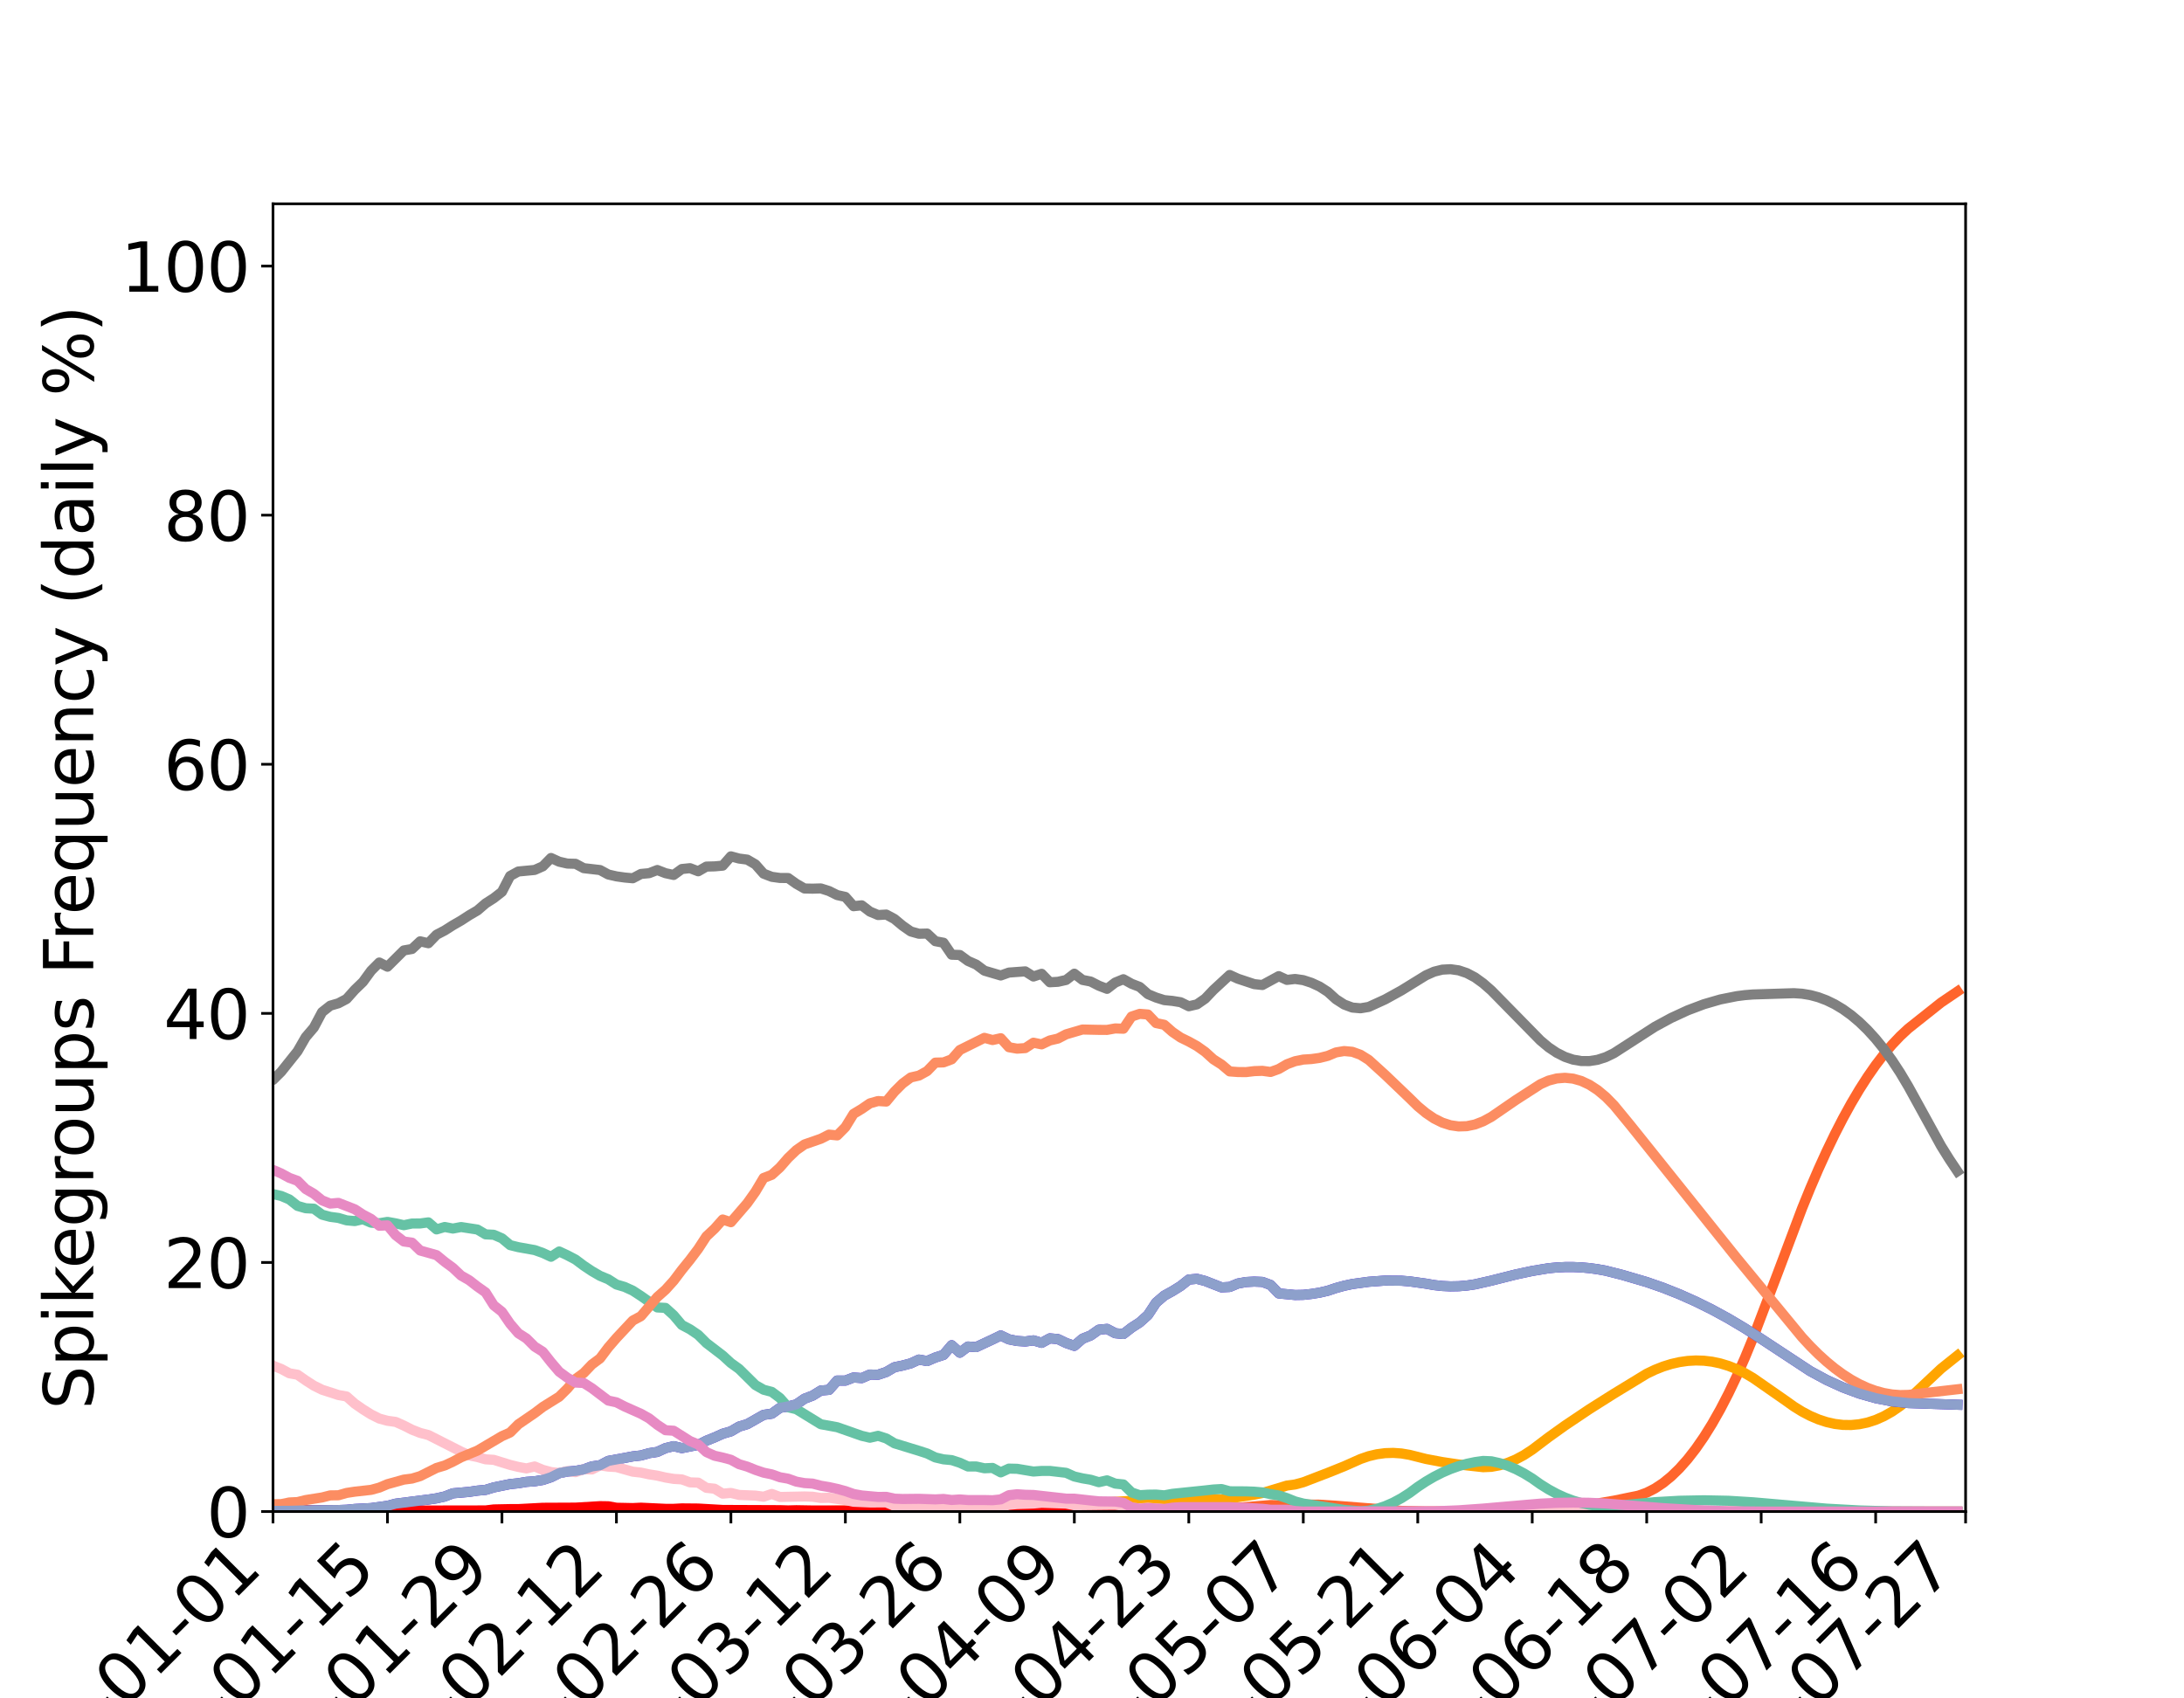 <?xml version="1.0" encoding="utf-8" standalone="no"?>
<!DOCTYPE svg PUBLIC "-//W3C//DTD SVG 1.1//EN"
  "http://www.w3.org/Graphics/SVG/1.1/DTD/svg11.dtd">
<svg xmlns:xlink="http://www.w3.org/1999/xlink" width="648pt" height="504pt" viewBox="0 0 648 504" xmlns="http://www.w3.org/2000/svg" version="1.1">
 <defs>
  <style type="text/css">*{stroke-linejoin: round; stroke-linecap: butt}</style>
 </defs>
 <g id="figure_1">
  <g id="patch_1">
   <path d="M 0 504 
L 648 504 
L 648 0 
L 0 0 
z
" style="fill: #ffffff"/>
  </g>
  <g id="axes_1">
   <g id="patch_2">
    <path d="M 81 448.56 
L 583.2 448.56 
L 583.2 60.48 
L 81 60.48 
z
" style="fill: #ffffff"/>
   </g>
   <g id="matplotlib.axis_1">
    <g id="xtick_1">
     <g id="line2d_1">
      <defs>
       <path id="m625d972ff5" d="M 0 0 
L 0 3.5 
" style="stroke: #000000; stroke-width: 0.8"/>
      </defs>
      <g>
       <use xlink:href="#m625d972ff5" x="81" y="448.56" style="stroke: #000000; stroke-width: 0.8"/>
      </g>
     </g>
     <g id="text_1">
      <!-- 2023-01-01 -->
      <g transform="translate(-4.129 548.494) rotate(-45) scale(0.2 -0.2)">
       <defs>
        <path id="DejaVuSans-32" d="M 1228 531 
L 3431 531 
L 3431 0 
L 469 0 
L 469 531 
Q 828 903 1448 1529 
Q 2069 2156 2228 2338 
Q 2531 2678 2651 2914 
Q 2772 3150 2772 3378 
Q 2772 3750 2511 3984 
Q 2250 4219 1831 4219 
Q 1534 4219 1204 4116 
Q 875 4013 500 3803 
L 500 4441 
Q 881 4594 1212 4672 
Q 1544 4750 1819 4750 
Q 2544 4750 2975 4387 
Q 3406 4025 3406 3419 
Q 3406 3131 3298 2873 
Q 3191 2616 2906 2266 
Q 2828 2175 2409 1742 
Q 1991 1309 1228 531 
z
" transform="scale(0.016)"/>
        <path id="DejaVuSans-30" d="M 2034 4250 
Q 1547 4250 1301 3770 
Q 1056 3291 1056 2328 
Q 1056 1369 1301 889 
Q 1547 409 2034 409 
Q 2525 409 2770 889 
Q 3016 1369 3016 2328 
Q 3016 3291 2770 3770 
Q 2525 4250 2034 4250 
z
M 2034 4750 
Q 2819 4750 3233 4129 
Q 3647 3509 3647 2328 
Q 3647 1150 3233 529 
Q 2819 -91 2034 -91 
Q 1250 -91 836 529 
Q 422 1150 422 2328 
Q 422 3509 836 4129 
Q 1250 4750 2034 4750 
z
" transform="scale(0.016)"/>
        <path id="DejaVuSans-33" d="M 2597 2516 
Q 3050 2419 3304 2112 
Q 3559 1806 3559 1356 
Q 3559 666 3084 287 
Q 2609 -91 1734 -91 
Q 1441 -91 1130 -33 
Q 819 25 488 141 
L 488 750 
Q 750 597 1062 519 
Q 1375 441 1716 441 
Q 2309 441 2620 675 
Q 2931 909 2931 1356 
Q 2931 1769 2642 2001 
Q 2353 2234 1838 2234 
L 1294 2234 
L 1294 2753 
L 1863 2753 
Q 2328 2753 2575 2939 
Q 2822 3125 2822 3475 
Q 2822 3834 2567 4026 
Q 2313 4219 1838 4219 
Q 1578 4219 1281 4162 
Q 984 4106 628 3988 
L 628 4550 
Q 988 4650 1302 4700 
Q 1616 4750 1894 4750 
Q 2613 4750 3031 4423 
Q 3450 4097 3450 3541 
Q 3450 3153 3228 2886 
Q 3006 2619 2597 2516 
z
" transform="scale(0.016)"/>
        <path id="DejaVuSans-2d" d="M 313 2009 
L 1997 2009 
L 1997 1497 
L 313 1497 
L 313 2009 
z
" transform="scale(0.016)"/>
        <path id="DejaVuSans-31" d="M 794 531 
L 1825 531 
L 1825 4091 
L 703 3866 
L 703 4441 
L 1819 4666 
L 2450 4666 
L 2450 531 
L 3481 531 
L 3481 0 
L 794 0 
L 794 531 
z
" transform="scale(0.016)"/>
       </defs>
       <use xlink:href="#DejaVuSans-32"/>
       <use xlink:href="#DejaVuSans-30" x="63.623"/>
       <use xlink:href="#DejaVuSans-32" x="127.246"/>
       <use xlink:href="#DejaVuSans-33" x="190.869"/>
       <use xlink:href="#DejaVuSans-2d" x="254.492"/>
       <use xlink:href="#DejaVuSans-30" x="290.576"/>
       <use xlink:href="#DejaVuSans-31" x="354.199"/>
       <use xlink:href="#DejaVuSans-2d" x="417.822"/>
       <use xlink:href="#DejaVuSans-30" x="453.906"/>
       <use xlink:href="#DejaVuSans-31" x="517.529"/>
      </g>
     </g>
    </g>
    <g id="xtick_2">
     <g id="line2d_2">
      <g>
       <use xlink:href="#m625d972ff5" x="114.965" y="448.56" style="stroke: #000000; stroke-width: 0.8"/>
      </g>
     </g>
     <g id="text_2">
      <!-- 2023-01-15 -->
      <g transform="translate(29.836 548.494) rotate(-45) scale(0.2 -0.2)">
       <defs>
        <path id="DejaVuSans-35" d="M 691 4666 
L 3169 4666 
L 3169 4134 
L 1269 4134 
L 1269 2991 
Q 1406 3038 1543 3061 
Q 1681 3084 1819 3084 
Q 2600 3084 3056 2656 
Q 3513 2228 3513 1497 
Q 3513 744 3044 326 
Q 2575 -91 1722 -91 
Q 1428 -91 1123 -41 
Q 819 9 494 109 
L 494 744 
Q 775 591 1075 516 
Q 1375 441 1709 441 
Q 2250 441 2565 725 
Q 2881 1009 2881 1497 
Q 2881 1984 2565 2268 
Q 2250 2553 1709 2553 
Q 1456 2553 1204 2497 
Q 953 2441 691 2322 
L 691 4666 
z
" transform="scale(0.016)"/>
       </defs>
       <use xlink:href="#DejaVuSans-32"/>
       <use xlink:href="#DejaVuSans-30" x="63.623"/>
       <use xlink:href="#DejaVuSans-32" x="127.246"/>
       <use xlink:href="#DejaVuSans-33" x="190.869"/>
       <use xlink:href="#DejaVuSans-2d" x="254.492"/>
       <use xlink:href="#DejaVuSans-30" x="290.576"/>
       <use xlink:href="#DejaVuSans-31" x="354.199"/>
       <use xlink:href="#DejaVuSans-2d" x="417.822"/>
       <use xlink:href="#DejaVuSans-31" x="453.906"/>
       <use xlink:href="#DejaVuSans-35" x="517.529"/>
      </g>
     </g>
    </g>
    <g id="xtick_3">
     <g id="line2d_3">
      <g>
       <use xlink:href="#m625d972ff5" x="148.93" y="448.56" style="stroke: #000000; stroke-width: 0.8"/>
      </g>
     </g>
     <g id="text_3">
      <!-- 2023-01-29 -->
      <g transform="translate(63.801 548.494) rotate(-45) scale(0.2 -0.2)">
       <defs>
        <path id="DejaVuSans-39" d="M 703 97 
L 703 672 
Q 941 559 1184 500 
Q 1428 441 1663 441 
Q 2288 441 2617 861 
Q 2947 1281 2994 2138 
Q 2813 1869 2534 1725 
Q 2256 1581 1919 1581 
Q 1219 1581 811 2004 
Q 403 2428 403 3163 
Q 403 3881 828 4315 
Q 1253 4750 1959 4750 
Q 2769 4750 3195 4129 
Q 3622 3509 3622 2328 
Q 3622 1225 3098 567 
Q 2575 -91 1691 -91 
Q 1453 -91 1209 -44 
Q 966 3 703 97 
z
M 1959 2075 
Q 2384 2075 2632 2365 
Q 2881 2656 2881 3163 
Q 2881 3666 2632 3958 
Q 2384 4250 1959 4250 
Q 1534 4250 1286 3958 
Q 1038 3666 1038 3163 
Q 1038 2656 1286 2365 
Q 1534 2075 1959 2075 
z
" transform="scale(0.016)"/>
       </defs>
       <use xlink:href="#DejaVuSans-32"/>
       <use xlink:href="#DejaVuSans-30" x="63.623"/>
       <use xlink:href="#DejaVuSans-32" x="127.246"/>
       <use xlink:href="#DejaVuSans-33" x="190.869"/>
       <use xlink:href="#DejaVuSans-2d" x="254.492"/>
       <use xlink:href="#DejaVuSans-30" x="290.576"/>
       <use xlink:href="#DejaVuSans-31" x="354.199"/>
       <use xlink:href="#DejaVuSans-2d" x="417.822"/>
       <use xlink:href="#DejaVuSans-32" x="453.906"/>
       <use xlink:href="#DejaVuSans-39" x="517.529"/>
      </g>
     </g>
    </g>
    <g id="xtick_4">
     <g id="line2d_4">
      <g>
       <use xlink:href="#m625d972ff5" x="182.896" y="448.56" style="stroke: #000000; stroke-width: 0.8"/>
      </g>
     </g>
     <g id="text_4">
      <!-- 2023-02-12 -->
      <g transform="translate(97.767 548.494) rotate(-45) scale(0.2 -0.2)">
       <use xlink:href="#DejaVuSans-32"/>
       <use xlink:href="#DejaVuSans-30" x="63.623"/>
       <use xlink:href="#DejaVuSans-32" x="127.246"/>
       <use xlink:href="#DejaVuSans-33" x="190.869"/>
       <use xlink:href="#DejaVuSans-2d" x="254.492"/>
       <use xlink:href="#DejaVuSans-30" x="290.576"/>
       <use xlink:href="#DejaVuSans-32" x="354.199"/>
       <use xlink:href="#DejaVuSans-2d" x="417.822"/>
       <use xlink:href="#DejaVuSans-31" x="453.906"/>
       <use xlink:href="#DejaVuSans-32" x="517.529"/>
      </g>
     </g>
    </g>
    <g id="xtick_5">
     <g id="line2d_5">
      <g>
       <use xlink:href="#m625d972ff5" x="216.861" y="448.56" style="stroke: #000000; stroke-width: 0.8"/>
      </g>
     </g>
     <g id="text_5">
      <!-- 2023-02-26 -->
      <g transform="translate(131.732 548.494) rotate(-45) scale(0.2 -0.2)">
       <defs>
        <path id="DejaVuSans-36" d="M 2113 2584 
Q 1688 2584 1439 2293 
Q 1191 2003 1191 1497 
Q 1191 994 1439 701 
Q 1688 409 2113 409 
Q 2538 409 2786 701 
Q 3034 994 3034 1497 
Q 3034 2003 2786 2293 
Q 2538 2584 2113 2584 
z
M 3366 4563 
L 3366 3988 
Q 3128 4100 2886 4159 
Q 2644 4219 2406 4219 
Q 1781 4219 1451 3797 
Q 1122 3375 1075 2522 
Q 1259 2794 1537 2939 
Q 1816 3084 2150 3084 
Q 2853 3084 3261 2657 
Q 3669 2231 3669 1497 
Q 3669 778 3244 343 
Q 2819 -91 2113 -91 
Q 1303 -91 875 529 
Q 447 1150 447 2328 
Q 447 3434 972 4092 
Q 1497 4750 2381 4750 
Q 2619 4750 2861 4703 
Q 3103 4656 3366 4563 
z
" transform="scale(0.016)"/>
       </defs>
       <use xlink:href="#DejaVuSans-32"/>
       <use xlink:href="#DejaVuSans-30" x="63.623"/>
       <use xlink:href="#DejaVuSans-32" x="127.246"/>
       <use xlink:href="#DejaVuSans-33" x="190.869"/>
       <use xlink:href="#DejaVuSans-2d" x="254.492"/>
       <use xlink:href="#DejaVuSans-30" x="290.576"/>
       <use xlink:href="#DejaVuSans-32" x="354.199"/>
       <use xlink:href="#DejaVuSans-2d" x="417.822"/>
       <use xlink:href="#DejaVuSans-32" x="453.906"/>
       <use xlink:href="#DejaVuSans-36" x="517.529"/>
      </g>
     </g>
    </g>
    <g id="xtick_6">
     <g id="line2d_6">
      <g>
       <use xlink:href="#m625d972ff5" x="250.826" y="448.56" style="stroke: #000000; stroke-width: 0.8"/>
      </g>
     </g>
     <g id="text_6">
      <!-- 2023-03-12 -->
      <g transform="translate(165.697 548.494) rotate(-45) scale(0.2 -0.2)">
       <use xlink:href="#DejaVuSans-32"/>
       <use xlink:href="#DejaVuSans-30" x="63.623"/>
       <use xlink:href="#DejaVuSans-32" x="127.246"/>
       <use xlink:href="#DejaVuSans-33" x="190.869"/>
       <use xlink:href="#DejaVuSans-2d" x="254.492"/>
       <use xlink:href="#DejaVuSans-30" x="290.576"/>
       <use xlink:href="#DejaVuSans-33" x="354.199"/>
       <use xlink:href="#DejaVuSans-2d" x="417.822"/>
       <use xlink:href="#DejaVuSans-31" x="453.906"/>
       <use xlink:href="#DejaVuSans-32" x="517.529"/>
      </g>
     </g>
    </g>
    <g id="xtick_7">
     <g id="line2d_7">
      <g>
       <use xlink:href="#m625d972ff5" x="284.791" y="448.56" style="stroke: #000000; stroke-width: 0.8"/>
      </g>
     </g>
     <g id="text_7">
      <!-- 2023-03-26 -->
      <g transform="translate(199.662 548.494) rotate(-45) scale(0.2 -0.2)">
       <use xlink:href="#DejaVuSans-32"/>
       <use xlink:href="#DejaVuSans-30" x="63.623"/>
       <use xlink:href="#DejaVuSans-32" x="127.246"/>
       <use xlink:href="#DejaVuSans-33" x="190.869"/>
       <use xlink:href="#DejaVuSans-2d" x="254.492"/>
       <use xlink:href="#DejaVuSans-30" x="290.576"/>
       <use xlink:href="#DejaVuSans-33" x="354.199"/>
       <use xlink:href="#DejaVuSans-2d" x="417.822"/>
       <use xlink:href="#DejaVuSans-32" x="453.906"/>
       <use xlink:href="#DejaVuSans-36" x="517.529"/>
      </g>
     </g>
    </g>
    <g id="xtick_8">
     <g id="line2d_8">
      <g>
       <use xlink:href="#m625d972ff5" x="318.757" y="448.56" style="stroke: #000000; stroke-width: 0.8"/>
      </g>
     </g>
     <g id="text_8">
      <!-- 2023-04-09 -->
      <g transform="translate(233.627 548.494) rotate(-45) scale(0.2 -0.2)">
       <defs>
        <path id="DejaVuSans-34" d="M 2419 4116 
L 825 1625 
L 2419 1625 
L 2419 4116 
z
M 2253 4666 
L 3047 4666 
L 3047 1625 
L 3713 1625 
L 3713 1100 
L 3047 1100 
L 3047 0 
L 2419 0 
L 2419 1100 
L 313 1100 
L 313 1709 
L 2253 4666 
z
" transform="scale(0.016)"/>
       </defs>
       <use xlink:href="#DejaVuSans-32"/>
       <use xlink:href="#DejaVuSans-30" x="63.623"/>
       <use xlink:href="#DejaVuSans-32" x="127.246"/>
       <use xlink:href="#DejaVuSans-33" x="190.869"/>
       <use xlink:href="#DejaVuSans-2d" x="254.492"/>
       <use xlink:href="#DejaVuSans-30" x="290.576"/>
       <use xlink:href="#DejaVuSans-34" x="354.199"/>
       <use xlink:href="#DejaVuSans-2d" x="417.822"/>
       <use xlink:href="#DejaVuSans-30" x="453.906"/>
       <use xlink:href="#DejaVuSans-39" x="517.529"/>
      </g>
     </g>
    </g>
    <g id="xtick_9">
     <g id="line2d_9">
      <g>
       <use xlink:href="#m625d972ff5" x="352.722" y="448.56" style="stroke: #000000; stroke-width: 0.8"/>
      </g>
     </g>
     <g id="text_9">
      <!-- 2023-04-23 -->
      <g transform="translate(267.593 548.494) rotate(-45) scale(0.2 -0.2)">
       <use xlink:href="#DejaVuSans-32"/>
       <use xlink:href="#DejaVuSans-30" x="63.623"/>
       <use xlink:href="#DejaVuSans-32" x="127.246"/>
       <use xlink:href="#DejaVuSans-33" x="190.869"/>
       <use xlink:href="#DejaVuSans-2d" x="254.492"/>
       <use xlink:href="#DejaVuSans-30" x="290.576"/>
       <use xlink:href="#DejaVuSans-34" x="354.199"/>
       <use xlink:href="#DejaVuSans-2d" x="417.822"/>
       <use xlink:href="#DejaVuSans-32" x="453.906"/>
       <use xlink:href="#DejaVuSans-33" x="517.529"/>
      </g>
     </g>
    </g>
    <g id="xtick_10">
     <g id="line2d_10">
      <g>
       <use xlink:href="#m625d972ff5" x="386.687" y="448.56" style="stroke: #000000; stroke-width: 0.8"/>
      </g>
     </g>
     <g id="text_10">
      <!-- 2023-05-07 -->
      <g transform="translate(301.558 548.494) rotate(-45) scale(0.2 -0.2)">
       <defs>
        <path id="DejaVuSans-37" d="M 525 4666 
L 3525 4666 
L 3525 4397 
L 1831 0 
L 1172 0 
L 2766 4134 
L 525 4134 
L 525 4666 
z
" transform="scale(0.016)"/>
       </defs>
       <use xlink:href="#DejaVuSans-32"/>
       <use xlink:href="#DejaVuSans-30" x="63.623"/>
       <use xlink:href="#DejaVuSans-32" x="127.246"/>
       <use xlink:href="#DejaVuSans-33" x="190.869"/>
       <use xlink:href="#DejaVuSans-2d" x="254.492"/>
       <use xlink:href="#DejaVuSans-30" x="290.576"/>
       <use xlink:href="#DejaVuSans-35" x="354.199"/>
       <use xlink:href="#DejaVuSans-2d" x="417.822"/>
       <use xlink:href="#DejaVuSans-30" x="453.906"/>
       <use xlink:href="#DejaVuSans-37" x="517.529"/>
      </g>
     </g>
    </g>
    <g id="xtick_11">
     <g id="line2d_11">
      <g>
       <use xlink:href="#m625d972ff5" x="420.652" y="448.56" style="stroke: #000000; stroke-width: 0.8"/>
      </g>
     </g>
     <g id="text_11">
      <!-- 2023-05-21 -->
      <g transform="translate(335.523 548.494) rotate(-45) scale(0.2 -0.2)">
       <use xlink:href="#DejaVuSans-32"/>
       <use xlink:href="#DejaVuSans-30" x="63.623"/>
       <use xlink:href="#DejaVuSans-32" x="127.246"/>
       <use xlink:href="#DejaVuSans-33" x="190.869"/>
       <use xlink:href="#DejaVuSans-2d" x="254.492"/>
       <use xlink:href="#DejaVuSans-30" x="290.576"/>
       <use xlink:href="#DejaVuSans-35" x="354.199"/>
       <use xlink:href="#DejaVuSans-2d" x="417.822"/>
       <use xlink:href="#DejaVuSans-32" x="453.906"/>
       <use xlink:href="#DejaVuSans-31" x="517.529"/>
      </g>
     </g>
    </g>
    <g id="xtick_12">
     <g id="line2d_12">
      <g>
       <use xlink:href="#m625d972ff5" x="454.617" y="448.56" style="stroke: #000000; stroke-width: 0.8"/>
      </g>
     </g>
     <g id="text_12">
      <!-- 2023-06-04 -->
      <g transform="translate(369.488 548.494) rotate(-45) scale(0.2 -0.2)">
       <use xlink:href="#DejaVuSans-32"/>
       <use xlink:href="#DejaVuSans-30" x="63.623"/>
       <use xlink:href="#DejaVuSans-32" x="127.246"/>
       <use xlink:href="#DejaVuSans-33" x="190.869"/>
       <use xlink:href="#DejaVuSans-2d" x="254.492"/>
       <use xlink:href="#DejaVuSans-30" x="290.576"/>
       <use xlink:href="#DejaVuSans-36" x="354.199"/>
       <use xlink:href="#DejaVuSans-2d" x="417.822"/>
       <use xlink:href="#DejaVuSans-30" x="453.906"/>
       <use xlink:href="#DejaVuSans-34" x="517.529"/>
      </g>
     </g>
    </g>
    <g id="xtick_13">
     <g id="line2d_13">
      <g>
       <use xlink:href="#m625d972ff5" x="488.583" y="448.56" style="stroke: #000000; stroke-width: 0.8"/>
      </g>
     </g>
     <g id="text_13">
      <!-- 2023-06-18 -->
      <g transform="translate(403.454 548.494) rotate(-45) scale(0.2 -0.2)">
       <defs>
        <path id="DejaVuSans-38" d="M 2034 2216 
Q 1584 2216 1326 1975 
Q 1069 1734 1069 1313 
Q 1069 891 1326 650 
Q 1584 409 2034 409 
Q 2484 409 2743 651 
Q 3003 894 3003 1313 
Q 3003 1734 2745 1975 
Q 2488 2216 2034 2216 
z
M 1403 2484 
Q 997 2584 770 2862 
Q 544 3141 544 3541 
Q 544 4100 942 4425 
Q 1341 4750 2034 4750 
Q 2731 4750 3128 4425 
Q 3525 4100 3525 3541 
Q 3525 3141 3298 2862 
Q 3072 2584 2669 2484 
Q 3125 2378 3379 2068 
Q 3634 1759 3634 1313 
Q 3634 634 3220 271 
Q 2806 -91 2034 -91 
Q 1263 -91 848 271 
Q 434 634 434 1313 
Q 434 1759 690 2068 
Q 947 2378 1403 2484 
z
M 1172 3481 
Q 1172 3119 1398 2916 
Q 1625 2713 2034 2713 
Q 2441 2713 2670 2916 
Q 2900 3119 2900 3481 
Q 2900 3844 2670 4047 
Q 2441 4250 2034 4250 
Q 1625 4250 1398 4047 
Q 1172 3844 1172 3481 
z
" transform="scale(0.016)"/>
       </defs>
       <use xlink:href="#DejaVuSans-32"/>
       <use xlink:href="#DejaVuSans-30" x="63.623"/>
       <use xlink:href="#DejaVuSans-32" x="127.246"/>
       <use xlink:href="#DejaVuSans-33" x="190.869"/>
       <use xlink:href="#DejaVuSans-2d" x="254.492"/>
       <use xlink:href="#DejaVuSans-30" x="290.576"/>
       <use xlink:href="#DejaVuSans-36" x="354.199"/>
       <use xlink:href="#DejaVuSans-2d" x="417.822"/>
       <use xlink:href="#DejaVuSans-31" x="453.906"/>
       <use xlink:href="#DejaVuSans-38" x="517.529"/>
      </g>
     </g>
    </g>
    <g id="xtick_14">
     <g id="line2d_14">
      <g>
       <use xlink:href="#m625d972ff5" x="522.548" y="448.56" style="stroke: #000000; stroke-width: 0.8"/>
      </g>
     </g>
     <g id="text_14">
      <!-- 2023-07-02 -->
      <g transform="translate(437.419 548.494) rotate(-45) scale(0.2 -0.2)">
       <use xlink:href="#DejaVuSans-32"/>
       <use xlink:href="#DejaVuSans-30" x="63.623"/>
       <use xlink:href="#DejaVuSans-32" x="127.246"/>
       <use xlink:href="#DejaVuSans-33" x="190.869"/>
       <use xlink:href="#DejaVuSans-2d" x="254.492"/>
       <use xlink:href="#DejaVuSans-30" x="290.576"/>
       <use xlink:href="#DejaVuSans-37" x="354.199"/>
       <use xlink:href="#DejaVuSans-2d" x="417.822"/>
       <use xlink:href="#DejaVuSans-30" x="453.906"/>
       <use xlink:href="#DejaVuSans-32" x="517.529"/>
      </g>
     </g>
    </g>
    <g id="xtick_15">
     <g id="line2d_15">
      <g>
       <use xlink:href="#m625d972ff5" x="556.513" y="448.56" style="stroke: #000000; stroke-width: 0.8"/>
      </g>
     </g>
     <g id="text_15">
      <!-- 2023-07-16 -->
      <g transform="translate(471.384 548.494) rotate(-45) scale(0.2 -0.2)">
       <use xlink:href="#DejaVuSans-32"/>
       <use xlink:href="#DejaVuSans-30" x="63.623"/>
       <use xlink:href="#DejaVuSans-32" x="127.246"/>
       <use xlink:href="#DejaVuSans-33" x="190.869"/>
       <use xlink:href="#DejaVuSans-2d" x="254.492"/>
       <use xlink:href="#DejaVuSans-30" x="290.576"/>
       <use xlink:href="#DejaVuSans-37" x="354.199"/>
       <use xlink:href="#DejaVuSans-2d" x="417.822"/>
       <use xlink:href="#DejaVuSans-31" x="453.906"/>
       <use xlink:href="#DejaVuSans-36" x="517.529"/>
      </g>
     </g>
    </g>
    <g id="xtick_16">
     <g id="line2d_16">
      <g>
       <use xlink:href="#m625d972ff5" x="583.2" y="448.56" style="stroke: #000000; stroke-width: 0.8"/>
      </g>
     </g>
     <g id="text_16">
      <!-- 2023-07-27 -->
      <g transform="translate(498.071 548.494) rotate(-45) scale(0.2 -0.2)">
       <use xlink:href="#DejaVuSans-32"/>
       <use xlink:href="#DejaVuSans-30" x="63.623"/>
       <use xlink:href="#DejaVuSans-32" x="127.246"/>
       <use xlink:href="#DejaVuSans-33" x="190.869"/>
       <use xlink:href="#DejaVuSans-2d" x="254.492"/>
       <use xlink:href="#DejaVuSans-30" x="290.576"/>
       <use xlink:href="#DejaVuSans-37" x="354.199"/>
       <use xlink:href="#DejaVuSans-2d" x="417.822"/>
       <use xlink:href="#DejaVuSans-32" x="453.906"/>
       <use xlink:href="#DejaVuSans-37" x="517.529"/>
      </g>
     </g>
    </g>
   </g>
   <g id="matplotlib.axis_2">
    <g id="ytick_1">
     <g id="line2d_17">
      <defs>
       <path id="m9af77a93f3" d="M 0 0 
L -3.5 0 
" style="stroke: #000000; stroke-width: 0.8"/>
      </defs>
      <g>
       <use xlink:href="#m9af77a93f3" x="81" y="448.56" style="stroke: #000000; stroke-width: 0.8"/>
      </g>
     </g>
     <g id="text_17">
      <!-- 0 -->
      <g transform="translate(61.275 456.158) scale(0.2 -0.2)">
       <use xlink:href="#DejaVuSans-30"/>
      </g>
     </g>
    </g>
    <g id="ytick_2">
     <g id="line2d_18">
      <g>
       <use xlink:href="#m9af77a93f3" x="81" y="374.64" style="stroke: #000000; stroke-width: 0.8"/>
      </g>
     </g>
     <g id="text_18">
      <!-- 20 -->
      <g transform="translate(48.55 382.238) scale(0.2 -0.2)">
       <use xlink:href="#DejaVuSans-32"/>
       <use xlink:href="#DejaVuSans-30" x="63.623"/>
      </g>
     </g>
    </g>
    <g id="ytick_3">
     <g id="line2d_19">
      <g>
       <use xlink:href="#m9af77a93f3" x="81" y="300.72" style="stroke: #000000; stroke-width: 0.8"/>
      </g>
     </g>
     <g id="text_19">
      <!-- 40 -->
      <g transform="translate(48.55 308.318) scale(0.2 -0.2)">
       <use xlink:href="#DejaVuSans-34"/>
       <use xlink:href="#DejaVuSans-30" x="63.623"/>
      </g>
     </g>
    </g>
    <g id="ytick_4">
     <g id="line2d_20">
      <g>
       <use xlink:href="#m9af77a93f3" x="81" y="226.8" style="stroke: #000000; stroke-width: 0.8"/>
      </g>
     </g>
     <g id="text_20">
      <!-- 60 -->
      <g transform="translate(48.55 234.398) scale(0.2 -0.2)">
       <use xlink:href="#DejaVuSans-36"/>
       <use xlink:href="#DejaVuSans-30" x="63.623"/>
      </g>
     </g>
    </g>
    <g id="ytick_5">
     <g id="line2d_21">
      <g>
       <use xlink:href="#m9af77a93f3" x="81" y="152.88" style="stroke: #000000; stroke-width: 0.8"/>
      </g>
     </g>
     <g id="text_21">
      <!-- 80 -->
      <g transform="translate(48.55 160.478) scale(0.2 -0.2)">
       <use xlink:href="#DejaVuSans-38"/>
       <use xlink:href="#DejaVuSans-30" x="63.623"/>
      </g>
     </g>
    </g>
    <g id="ytick_6">
     <g id="line2d_22">
      <g>
       <use xlink:href="#m9af77a93f3" x="81" y="78.96" style="stroke: #000000; stroke-width: 0.8"/>
      </g>
     </g>
     <g id="text_22">
      <!-- 100 -->
      <g transform="translate(35.825 86.558) scale(0.2 -0.2)">
       <use xlink:href="#DejaVuSans-31"/>
       <use xlink:href="#DejaVuSans-30" x="63.623"/>
       <use xlink:href="#DejaVuSans-30" x="127.246"/>
      </g>
     </g>
    </g>
    <g id="text_23">
     <!-- Spikegroups Frequency (daily %) -->
     <g transform="translate(27.666 418.275) rotate(-90) scale(0.2 -0.2)">
      <defs>
       <path id="DejaVuSans-53" d="M 3425 4513 
L 3425 3897 
Q 3066 4069 2747 4153 
Q 2428 4238 2131 4238 
Q 1616 4238 1336 4038 
Q 1056 3838 1056 3469 
Q 1056 3159 1242 3001 
Q 1428 2844 1947 2747 
L 2328 2669 
Q 3034 2534 3370 2195 
Q 3706 1856 3706 1288 
Q 3706 609 3251 259 
Q 2797 -91 1919 -91 
Q 1588 -91 1214 -16 
Q 841 59 441 206 
L 441 856 
Q 825 641 1194 531 
Q 1563 422 1919 422 
Q 2459 422 2753 634 
Q 3047 847 3047 1241 
Q 3047 1584 2836 1778 
Q 2625 1972 2144 2069 
L 1759 2144 
Q 1053 2284 737 2584 
Q 422 2884 422 3419 
Q 422 4038 858 4394 
Q 1294 4750 2059 4750 
Q 2388 4750 2728 4690 
Q 3069 4631 3425 4513 
z
" transform="scale(0.016)"/>
       <path id="DejaVuSans-70" d="M 1159 525 
L 1159 -1331 
L 581 -1331 
L 581 3500 
L 1159 3500 
L 1159 2969 
Q 1341 3281 1617 3432 
Q 1894 3584 2278 3584 
Q 2916 3584 3314 3078 
Q 3713 2572 3713 1747 
Q 3713 922 3314 415 
Q 2916 -91 2278 -91 
Q 1894 -91 1617 61 
Q 1341 213 1159 525 
z
M 3116 1747 
Q 3116 2381 2855 2742 
Q 2594 3103 2138 3103 
Q 1681 3103 1420 2742 
Q 1159 2381 1159 1747 
Q 1159 1113 1420 752 
Q 1681 391 2138 391 
Q 2594 391 2855 752 
Q 3116 1113 3116 1747 
z
" transform="scale(0.016)"/>
       <path id="DejaVuSans-69" d="M 603 3500 
L 1178 3500 
L 1178 0 
L 603 0 
L 603 3500 
z
M 603 4863 
L 1178 4863 
L 1178 4134 
L 603 4134 
L 603 4863 
z
" transform="scale(0.016)"/>
       <path id="DejaVuSans-6b" d="M 581 4863 
L 1159 4863 
L 1159 1991 
L 2875 3500 
L 3609 3500 
L 1753 1863 
L 3688 0 
L 2938 0 
L 1159 1709 
L 1159 0 
L 581 0 
L 581 4863 
z
" transform="scale(0.016)"/>
       <path id="DejaVuSans-65" d="M 3597 1894 
L 3597 1613 
L 953 1613 
Q 991 1019 1311 708 
Q 1631 397 2203 397 
Q 2534 397 2845 478 
Q 3156 559 3463 722 
L 3463 178 
Q 3153 47 2828 -22 
Q 2503 -91 2169 -91 
Q 1331 -91 842 396 
Q 353 884 353 1716 
Q 353 2575 817 3079 
Q 1281 3584 2069 3584 
Q 2775 3584 3186 3129 
Q 3597 2675 3597 1894 
z
M 3022 2063 
Q 3016 2534 2758 2815 
Q 2500 3097 2075 3097 
Q 1594 3097 1305 2825 
Q 1016 2553 972 2059 
L 3022 2063 
z
" transform="scale(0.016)"/>
       <path id="DejaVuSans-67" d="M 2906 1791 
Q 2906 2416 2648 2759 
Q 2391 3103 1925 3103 
Q 1463 3103 1205 2759 
Q 947 2416 947 1791 
Q 947 1169 1205 825 
Q 1463 481 1925 481 
Q 2391 481 2648 825 
Q 2906 1169 2906 1791 
z
M 3481 434 
Q 3481 -459 3084 -895 
Q 2688 -1331 1869 -1331 
Q 1566 -1331 1297 -1286 
Q 1028 -1241 775 -1147 
L 775 -588 
Q 1028 -725 1275 -790 
Q 1522 -856 1778 -856 
Q 2344 -856 2625 -561 
Q 2906 -266 2906 331 
L 2906 616 
Q 2728 306 2450 153 
Q 2172 0 1784 0 
Q 1141 0 747 490 
Q 353 981 353 1791 
Q 353 2603 747 3093 
Q 1141 3584 1784 3584 
Q 2172 3584 2450 3431 
Q 2728 3278 2906 2969 
L 2906 3500 
L 3481 3500 
L 3481 434 
z
" transform="scale(0.016)"/>
       <path id="DejaVuSans-72" d="M 2631 2963 
Q 2534 3019 2420 3045 
Q 2306 3072 2169 3072 
Q 1681 3072 1420 2755 
Q 1159 2438 1159 1844 
L 1159 0 
L 581 0 
L 581 3500 
L 1159 3500 
L 1159 2956 
Q 1341 3275 1631 3429 
Q 1922 3584 2338 3584 
Q 2397 3584 2469 3576 
Q 2541 3569 2628 3553 
L 2631 2963 
z
" transform="scale(0.016)"/>
       <path id="DejaVuSans-6f" d="M 1959 3097 
Q 1497 3097 1228 2736 
Q 959 2375 959 1747 
Q 959 1119 1226 758 
Q 1494 397 1959 397 
Q 2419 397 2687 759 
Q 2956 1122 2956 1747 
Q 2956 2369 2687 2733 
Q 2419 3097 1959 3097 
z
M 1959 3584 
Q 2709 3584 3137 3096 
Q 3566 2609 3566 1747 
Q 3566 888 3137 398 
Q 2709 -91 1959 -91 
Q 1206 -91 779 398 
Q 353 888 353 1747 
Q 353 2609 779 3096 
Q 1206 3584 1959 3584 
z
" transform="scale(0.016)"/>
       <path id="DejaVuSans-75" d="M 544 1381 
L 544 3500 
L 1119 3500 
L 1119 1403 
Q 1119 906 1312 657 
Q 1506 409 1894 409 
Q 2359 409 2629 706 
Q 2900 1003 2900 1516 
L 2900 3500 
L 3475 3500 
L 3475 0 
L 2900 0 
L 2900 538 
Q 2691 219 2414 64 
Q 2138 -91 1772 -91 
Q 1169 -91 856 284 
Q 544 659 544 1381 
z
M 1991 3584 
L 1991 3584 
z
" transform="scale(0.016)"/>
       <path id="DejaVuSans-73" d="M 2834 3397 
L 2834 2853 
Q 2591 2978 2328 3040 
Q 2066 3103 1784 3103 
Q 1356 3103 1142 2972 
Q 928 2841 928 2578 
Q 928 2378 1081 2264 
Q 1234 2150 1697 2047 
L 1894 2003 
Q 2506 1872 2764 1633 
Q 3022 1394 3022 966 
Q 3022 478 2636 193 
Q 2250 -91 1575 -91 
Q 1294 -91 989 -36 
Q 684 19 347 128 
L 347 722 
Q 666 556 975 473 
Q 1284 391 1588 391 
Q 1994 391 2212 530 
Q 2431 669 2431 922 
Q 2431 1156 2273 1281 
Q 2116 1406 1581 1522 
L 1381 1569 
Q 847 1681 609 1914 
Q 372 2147 372 2553 
Q 372 3047 722 3315 
Q 1072 3584 1716 3584 
Q 2034 3584 2315 3537 
Q 2597 3491 2834 3397 
z
" transform="scale(0.016)"/>
       <path id="DejaVuSans-20" transform="scale(0.016)"/>
       <path id="DejaVuSans-46" d="M 628 4666 
L 3309 4666 
L 3309 4134 
L 1259 4134 
L 1259 2759 
L 3109 2759 
L 3109 2228 
L 1259 2228 
L 1259 0 
L 628 0 
L 628 4666 
z
" transform="scale(0.016)"/>
       <path id="DejaVuSans-71" d="M 947 1747 
Q 947 1113 1208 752 
Q 1469 391 1925 391 
Q 2381 391 2643 752 
Q 2906 1113 2906 1747 
Q 2906 2381 2643 2742 
Q 2381 3103 1925 3103 
Q 1469 3103 1208 2742 
Q 947 2381 947 1747 
z
M 2906 525 
Q 2725 213 2448 61 
Q 2172 -91 1784 -91 
Q 1150 -91 751 415 
Q 353 922 353 1747 
Q 353 2572 751 3078 
Q 1150 3584 1784 3584 
Q 2172 3584 2448 3432 
Q 2725 3281 2906 2969 
L 2906 3500 
L 3481 3500 
L 3481 -1331 
L 2906 -1331 
L 2906 525 
z
" transform="scale(0.016)"/>
       <path id="DejaVuSans-6e" d="M 3513 2113 
L 3513 0 
L 2938 0 
L 2938 2094 
Q 2938 2591 2744 2837 
Q 2550 3084 2163 3084 
Q 1697 3084 1428 2787 
Q 1159 2491 1159 1978 
L 1159 0 
L 581 0 
L 581 3500 
L 1159 3500 
L 1159 2956 
Q 1366 3272 1645 3428 
Q 1925 3584 2291 3584 
Q 2894 3584 3203 3211 
Q 3513 2838 3513 2113 
z
" transform="scale(0.016)"/>
       <path id="DejaVuSans-63" d="M 3122 3366 
L 3122 2828 
Q 2878 2963 2633 3030 
Q 2388 3097 2138 3097 
Q 1578 3097 1268 2742 
Q 959 2388 959 1747 
Q 959 1106 1268 751 
Q 1578 397 2138 397 
Q 2388 397 2633 464 
Q 2878 531 3122 666 
L 3122 134 
Q 2881 22 2623 -34 
Q 2366 -91 2075 -91 
Q 1284 -91 818 406 
Q 353 903 353 1747 
Q 353 2603 823 3093 
Q 1294 3584 2113 3584 
Q 2378 3584 2631 3529 
Q 2884 3475 3122 3366 
z
" transform="scale(0.016)"/>
       <path id="DejaVuSans-79" d="M 2059 -325 
Q 1816 -950 1584 -1140 
Q 1353 -1331 966 -1331 
L 506 -1331 
L 506 -850 
L 844 -850 
Q 1081 -850 1212 -737 
Q 1344 -625 1503 -206 
L 1606 56 
L 191 3500 
L 800 3500 
L 1894 763 
L 2988 3500 
L 3597 3500 
L 2059 -325 
z
" transform="scale(0.016)"/>
       <path id="DejaVuSans-28" d="M 1984 4856 
Q 1566 4138 1362 3434 
Q 1159 2731 1159 2009 
Q 1159 1288 1364 580 
Q 1569 -128 1984 -844 
L 1484 -844 
Q 1016 -109 783 600 
Q 550 1309 550 2009 
Q 550 2706 781 3412 
Q 1013 4119 1484 4856 
L 1984 4856 
z
" transform="scale(0.016)"/>
       <path id="DejaVuSans-64" d="M 2906 2969 
L 2906 4863 
L 3481 4863 
L 3481 0 
L 2906 0 
L 2906 525 
Q 2725 213 2448 61 
Q 2172 -91 1784 -91 
Q 1150 -91 751 415 
Q 353 922 353 1747 
Q 353 2572 751 3078 
Q 1150 3584 1784 3584 
Q 2172 3584 2448 3432 
Q 2725 3281 2906 2969 
z
M 947 1747 
Q 947 1113 1208 752 
Q 1469 391 1925 391 
Q 2381 391 2643 752 
Q 2906 1113 2906 1747 
Q 2906 2381 2643 2742 
Q 2381 3103 1925 3103 
Q 1469 3103 1208 2742 
Q 947 2381 947 1747 
z
" transform="scale(0.016)"/>
       <path id="DejaVuSans-61" d="M 2194 1759 
Q 1497 1759 1228 1600 
Q 959 1441 959 1056 
Q 959 750 1161 570 
Q 1363 391 1709 391 
Q 2188 391 2477 730 
Q 2766 1069 2766 1631 
L 2766 1759 
L 2194 1759 
z
M 3341 1997 
L 3341 0 
L 2766 0 
L 2766 531 
Q 2569 213 2275 61 
Q 1981 -91 1556 -91 
Q 1019 -91 701 211 
Q 384 513 384 1019 
Q 384 1609 779 1909 
Q 1175 2209 1959 2209 
L 2766 2209 
L 2766 2266 
Q 2766 2663 2505 2880 
Q 2244 3097 1772 3097 
Q 1472 3097 1187 3025 
Q 903 2953 641 2809 
L 641 3341 
Q 956 3463 1253 3523 
Q 1550 3584 1831 3584 
Q 2591 3584 2966 3190 
Q 3341 2797 3341 1997 
z
" transform="scale(0.016)"/>
       <path id="DejaVuSans-6c" d="M 603 4863 
L 1178 4863 
L 1178 0 
L 603 0 
L 603 4863 
z
" transform="scale(0.016)"/>
       <path id="DejaVuSans-25" d="M 4653 2053 
Q 4381 2053 4226 1822 
Q 4072 1591 4072 1178 
Q 4072 772 4226 539 
Q 4381 306 4653 306 
Q 4919 306 5073 539 
Q 5228 772 5228 1178 
Q 5228 1588 5073 1820 
Q 4919 2053 4653 2053 
z
M 4653 2450 
Q 5147 2450 5437 2106 
Q 5728 1763 5728 1178 
Q 5728 594 5436 251 
Q 5144 -91 4653 -91 
Q 4153 -91 3862 251 
Q 3572 594 3572 1178 
Q 3572 1766 3864 2108 
Q 4156 2450 4653 2450 
z
M 1428 4353 
Q 1159 4353 1004 4120 
Q 850 3888 850 3481 
Q 850 3069 1003 2837 
Q 1156 2606 1428 2606 
Q 1700 2606 1854 2837 
Q 2009 3069 2009 3481 
Q 2009 3884 1853 4118 
Q 1697 4353 1428 4353 
z
M 4250 4750 
L 4750 4750 
L 1831 -91 
L 1331 -91 
L 4250 4750 
z
M 1428 4750 
Q 1922 4750 2215 4408 
Q 2509 4066 2509 3481 
Q 2509 2891 2217 2550 
Q 1925 2209 1428 2209 
Q 931 2209 642 2551 
Q 353 2894 353 3481 
Q 353 4063 643 4406 
Q 934 4750 1428 4750 
z
" transform="scale(0.016)"/>
       <path id="DejaVuSans-29" d="M 513 4856 
L 1013 4856 
Q 1481 4119 1714 3412 
Q 1947 2706 1947 2009 
Q 1947 1309 1714 600 
Q 1481 -109 1013 -844 
L 513 -844 
Q 928 -128 1133 580 
Q 1338 1288 1338 2009 
Q 1338 2731 1133 3434 
Q 928 4138 513 4856 
z
" transform="scale(0.016)"/>
      </defs>
      <use xlink:href="#DejaVuSans-53"/>
      <use xlink:href="#DejaVuSans-70" x="63.477"/>
      <use xlink:href="#DejaVuSans-69" x="126.953"/>
      <use xlink:href="#DejaVuSans-6b" x="154.736"/>
      <use xlink:href="#DejaVuSans-65" x="209.021"/>
      <use xlink:href="#DejaVuSans-67" x="270.545"/>
      <use xlink:href="#DejaVuSans-72" x="334.021"/>
      <use xlink:href="#DejaVuSans-6f" x="372.885"/>
      <use xlink:href="#DejaVuSans-75" x="434.066"/>
      <use xlink:href="#DejaVuSans-70" x="497.445"/>
      <use xlink:href="#DejaVuSans-73" x="560.922"/>
      <use xlink:href="#DejaVuSans-20" x="613.021"/>
      <use xlink:href="#DejaVuSans-46" x="644.809"/>
      <use xlink:href="#DejaVuSans-72" x="695.078"/>
      <use xlink:href="#DejaVuSans-65" x="733.941"/>
      <use xlink:href="#DejaVuSans-71" x="795.465"/>
      <use xlink:href="#DejaVuSans-75" x="858.941"/>
      <use xlink:href="#DejaVuSans-65" x="922.32"/>
      <use xlink:href="#DejaVuSans-6e" x="983.844"/>
      <use xlink:href="#DejaVuSans-63" x="1047.223"/>
      <use xlink:href="#DejaVuSans-79" x="1102.203"/>
      <use xlink:href="#DejaVuSans-20" x="1161.383"/>
      <use xlink:href="#DejaVuSans-28" x="1193.17"/>
      <use xlink:href="#DejaVuSans-64" x="1232.184"/>
      <use xlink:href="#DejaVuSans-61" x="1295.66"/>
      <use xlink:href="#DejaVuSans-69" x="1356.939"/>
      <use xlink:href="#DejaVuSans-6c" x="1384.723"/>
      <use xlink:href="#DejaVuSans-79" x="1412.506"/>
      <use xlink:href="#DejaVuSans-20" x="1471.686"/>
      <use xlink:href="#DejaVuSans-25" x="1503.473"/>
      <use xlink:href="#DejaVuSans-29" x="1598.492"/>
     </g>
    </g>
   </g>
   <g id="line2d_23">
    <path d="M -1 448.56 
L 340.591 448.56 
L 343.017 448.372 
L 355.148 448.322 
L 360 448.018 
L 376.983 446.627 
L 379.409 446.681 
L 386.687 446.472 
L 391.539 446.522 
L 396.391 446.826 
L 415.8 448.351 
L 423.078 448.56 
L 449.765 448.474 
L 457.043 448.123 
L 464.322 447.491 
L 471.6 446.561 
L 478.878 445.315 
L 486.157 443.818 
L 488.583 442.946 
L 491.009 441.708 
L 493.435 440.101 
L 495.861 438.121 
L 498.287 435.765 
L 500.713 433.03 
L 503.139 429.911 
L 505.565 426.406 
L 507.991 422.511 
L 510.417 418.223 
L 512.843 413.537 
L 515.27 408.45 
L 517.696 402.958 
L 520.122 397.058 
L 527.4 377.926 
L 534.678 358.576 
L 537.104 352.616 
L 539.53 346.965 
L 541.957 341.623 
L 544.383 336.59 
L 546.809 331.868 
L 549.235 327.455 
L 551.661 323.352 
L 554.087 319.559 
L 556.513 316.075 
L 558.939 312.9 
L 561.365 310.033 
L 563.791 307.473 
L 566.217 305.218 
L 575.922 297.51 
L 580.774 294.222 
L 580.774 294.222 
" clip-path="url(#p56fa6d5b6f)" style="fill: none; stroke: #ff652c; stroke-width: 3; stroke-linecap: square"/>
   </g>
   <g id="line2d_24">
    <path d="M -1 448.56 
L 238.696 448.464 
L 248.4 448.307 
L 279.939 448.318 
L 284.791 447.968 
L 289.643 447.968 
L 292.07 447.824 
L 299.348 447.732 
L 304.2 447.228 
L 306.626 447.273 
L 309.052 446.819 
L 311.478 446.498 
L 313.904 446.326 
L 316.33 446.326 
L 321.183 446.584 
L 323.609 446.36 
L 326.035 445.843 
L 328.461 445.804 
L 338.165 445.223 
L 340.591 445.521 
L 343.017 445.521 
L 345.443 445.775 
L 347.87 445.584 
L 352.722 445.377 
L 360 444.882 
L 362.426 444.965 
L 367.278 444.283 
L 372.13 443.548 
L 374.557 443.054 
L 381.835 440.844 
L 384.261 440.517 
L 386.687 439.86 
L 393.965 437.067 
L 398.817 435.12 
L 403.67 432.963 
L 406.096 432.125 
L 408.522 431.551 
L 410.948 431.225 
L 413.374 431.147 
L 415.8 431.315 
L 418.226 431.728 
L 423.078 432.951 
L 427.93 433.863 
L 432.783 434.588 
L 440.061 435.394 
L 442.487 435.286 
L 444.913 434.839 
L 447.339 434.105 
L 449.765 433.085 
L 452.191 431.781 
L 454.617 430.195 
L 459.47 426.517 
L 464.322 423.048 
L 471.6 418.164 
L 478.878 413.564 
L 488.583 407.65 
L 491.009 406.49 
L 493.435 405.527 
L 495.861 404.766 
L 498.287 404.21 
L 500.713 403.86 
L 503.139 403.721 
L 505.565 403.795 
L 507.991 404.086 
L 510.417 404.597 
L 512.843 405.331 
L 515.27 406.292 
L 517.696 407.483 
L 520.122 408.908 
L 529.826 415.661 
L 532.252 417.393 
L 534.678 418.898 
L 537.104 420.172 
L 539.53 421.209 
L 541.957 422.004 
L 544.383 422.551 
L 546.809 422.845 
L 549.235 422.879 
L 551.661 422.646 
L 554.087 422.141 
L 556.513 421.356 
L 558.939 420.283 
L 561.365 418.915 
L 563.791 417.244 
L 566.217 415.26 
L 575.922 406.152 
L 580.774 402.267 
L 580.774 402.267 
" clip-path="url(#p56fa6d5b6f)" style="fill: none; stroke: #ffa500; stroke-width: 3; stroke-linecap: square"/>
   </g>
   <g id="line2d_25">
    <path d="M -1 448.275 
L 5.791 448.228 
L 8.217 448.11 
L 10.643 448.146 
L 13.07 448.069 
L 17.922 448.129 
L 27.626 448.063 
L 32.478 447.969 
L 47.035 448.067 
L 49.461 448.204 
L 61.591 448.192 
L 71.296 448.406 
L 85.852 448.341 
L 90.704 448.211 
L 100.409 448.109 
L 102.835 448.024 
L 105.261 447.78 
L 110.113 447.523 
L 114.965 446.856 
L 117.391 446.22 
L 127.096 444.988 
L 129.522 444.629 
L 131.948 444.086 
L 134.374 443.146 
L 139.226 442.711 
L 141.652 442.351 
L 144.078 442.126 
L 146.504 441.396 
L 151.357 440.405 
L 153.783 440.159 
L 156.209 439.746 
L 158.635 439.575 
L 161.061 439.183 
L 163.487 438.377 
L 165.913 437.169 
L 168.339 436.685 
L 170.765 436.498 
L 173.191 436.029 
L 175.617 435.162 
L 178.043 434.809 
L 180.47 433.527 
L 185.322 432.644 
L 187.748 432.186 
L 190.174 431.911 
L 192.6 431.23 
L 195.026 430.855 
L 197.452 429.74 
L 199.878 429.15 
L 202.304 429.729 
L 207.157 428.77 
L 209.583 427.529 
L 212.009 426.56 
L 214.435 425.463 
L 216.861 424.76 
L 219.287 423.34 
L 221.713 422.612 
L 226.565 419.864 
L 228.991 419.511 
L 231.417 417.778 
L 233.843 417.372 
L 236.27 416.747 
L 238.696 415.069 
L 241.122 414.149 
L 243.548 412.648 
L 245.974 412.441 
L 248.4 409.681 
L 250.826 409.698 
L 253.252 408.766 
L 255.678 408.956 
L 258.104 407.902 
L 260.53 407.955 
L 262.957 407.145 
L 265.383 405.727 
L 267.809 405.225 
L 270.235 404.576 
L 272.661 403.461 
L 275.087 403.893 
L 277.513 402.849 
L 279.939 402.068 
L 282.365 399.202 
L 284.791 401.41 
L 287.217 399.587 
L 289.643 399.744 
L 294.496 397.485 
L 296.922 396.3 
L 299.348 397.45 
L 301.774 397.932 
L 304.2 398.092 
L 306.626 397.762 
L 309.052 398.486 
L 311.478 397.162 
L 313.904 397.379 
L 316.33 398.542 
L 318.757 399.379 
L 321.183 397.271 
L 323.609 396.303 
L 326.035 394.589 
L 328.461 394.348 
L 330.887 395.629 
L 333.313 395.868 
L 335.739 393.99 
L 338.165 392.426 
L 340.591 390.245 
L 343.017 386.559 
L 345.443 384.476 
L 347.87 383.145 
L 350.296 381.634 
L 352.722 379.71 
L 355.148 379.493 
L 357.574 380.13 
L 362.426 382.029 
L 364.852 381.903 
L 367.278 380.887 
L 369.704 380.446 
L 372.13 380.317 
L 374.557 380.413 
L 376.983 381.315 
L 379.409 383.828 
L 384.261 384.292 
L 386.687 384.248 
L 389.113 383.981 
L 391.539 383.593 
L 393.965 383.032 
L 396.391 382.22 
L 398.817 381.554 
L 401.243 381.036 
L 406.096 380.373 
L 410.948 380.008 
L 415.8 380.056 
L 418.226 380.249 
L 423.078 380.925 
L 425.504 381.35 
L 427.93 381.619 
L 430.357 381.732 
L 432.783 381.689 
L 435.209 381.488 
L 437.635 381.128 
L 442.487 380.026 
L 449.765 378.191 
L 454.617 377.156 
L 459.47 376.352 
L 461.896 376.12 
L 464.322 376 
L 466.748 375.993 
L 469.174 376.098 
L 471.6 376.316 
L 474.026 376.647 
L 476.452 377.09 
L 481.304 378.317 
L 488.583 380.452 
L 493.435 382.141 
L 498.287 384.068 
L 503.139 386.233 
L 507.991 388.639 
L 512.843 391.286 
L 517.696 394.175 
L 522.548 397.306 
L 537.104 406.884 
L 541.957 409.51 
L 546.809 411.728 
L 551.661 413.53 
L 556.513 414.908 
L 561.365 415.855 
L 566.217 416.363 
L 580.774 416.856 
L 580.774 416.856 
" clip-path="url(#p56fa6d5b6f)" style="fill: none; stroke: #3a07d4; stroke-width: 3; stroke-linecap: square"/>
   </g>
   <g id="line2d_26">
    <path d="M -1 447.968 
L 22.774 448.089 
L 30.052 448.07 
L 32.478 448.19 
L 34.904 448.123 
L 37.33 448.235 
L 49.461 448.086 
L 90.704 448.153 
L 93.13 448.313 
L 144.078 448.227 
L 146.504 447.929 
L 151.357 447.829 
L 153.783 447.827 
L 161.061 447.439 
L 170.765 447.394 
L 178.043 446.961 
L 180.47 446.996 
L 182.896 447.427 
L 187.748 447.527 
L 190.174 447.411 
L 197.452 447.751 
L 199.878 447.751 
L 202.304 447.619 
L 207.157 447.664 
L 214.435 448.08 
L 231.417 448.15 
L 233.843 448.222 
L 236.27 448.159 
L 241.122 448.241 
L 306.626 448.218 
L 309.052 448.359 
L 335.739 448.434 
L 345.443 448.56 
L 580.774 448.56 
L 580.774 448.56 
" clip-path="url(#p56fa6d5b6f)" style="fill: none; stroke: #ff0000; stroke-width: 3; stroke-linecap: square"/>
   </g>
   <g id="line2d_27">
    <path d="M -1 335.913 
L 0.939 338.671 
L 3.365 342.907 
L 5.791 346.264 
L 8.217 350.164 
L 10.643 352.933 
L 13.07 355.523 
L 15.496 357.579 
L 17.922 361.077 
L 20.348 363.913 
L 22.774 365.757 
L 25.2 367.033 
L 27.626 370.758 
L 30.052 373.694 
L 34.904 377.786 
L 37.33 378.903 
L 39.757 381.003 
L 42.183 383.679 
L 44.609 384.561 
L 47.035 386.653 
L 51.887 390.261 
L 54.313 391.422 
L 56.739 392.338 
L 61.591 396.772 
L 64.017 397.771 
L 66.443 399.123 
L 68.87 400.288 
L 71.296 401.016 
L 73.722 402.27 
L 76.148 402.613 
L 78.574 403.075 
L 81 405.286 
L 83.426 406.223 
L 85.852 407.528 
L 88.278 407.95 
L 90.704 409.645 
L 93.13 411.203 
L 95.557 412.404 
L 100.409 413.98 
L 102.835 414.405 
L 105.261 416.546 
L 107.687 418.225 
L 110.113 419.747 
L 112.539 420.963 
L 114.965 421.62 
L 117.391 421.953 
L 119.817 423.036 
L 122.243 424.27 
L 124.67 425.221 
L 127.096 425.845 
L 136.8 430.764 
L 139.226 431.884 
L 141.652 432.375 
L 144.078 433.058 
L 146.504 433.21 
L 151.357 434.715 
L 153.783 435.308 
L 156.209 435.757 
L 158.635 435.176 
L 161.061 436.183 
L 163.487 436.833 
L 165.913 437.118 
L 168.339 436.545 
L 170.765 436.861 
L 173.191 435.986 
L 175.617 436.07 
L 178.043 434.851 
L 180.47 435.215 
L 182.896 435.355 
L 187.748 436.727 
L 190.174 436.995 
L 192.6 437.52 
L 195.026 437.898 
L 197.452 438.463 
L 199.878 438.865 
L 202.304 439.014 
L 204.73 439.894 
L 207.157 439.975 
L 209.583 441.519 
L 212.009 441.778 
L 214.435 443.247 
L 216.861 443.035 
L 219.287 443.626 
L 224.139 443.82 
L 226.565 444.154 
L 228.991 443.329 
L 231.417 444.229 
L 238.696 444.08 
L 241.122 444.155 
L 243.548 444.525 
L 245.974 444.467 
L 250.826 445.142 
L 253.252 445.649 
L 258.104 445.856 
L 262.957 445.849 
L 265.383 446.871 
L 270.235 447.018 
L 272.661 447.302 
L 277.513 447.469 
L 287.217 447.199 
L 289.643 447.276 
L 296.922 447.134 
L 299.348 446.551 
L 301.774 446.333 
L 306.626 446.177 
L 309.052 445.95 
L 316.33 446.19 
L 318.757 446.673 
L 328.461 446.563 
L 330.887 446.555 
L 333.313 446.773 
L 335.739 447.43 
L 338.165 447.618 
L 340.591 447.431 
L 345.443 447.83 
L 350.296 447.751 
L 355.148 447.519 
L 360 447.463 
L 362.426 447.463 
L 367.278 447.803 
L 374.557 447.931 
L 376.983 448.193 
L 386.687 448.272 
L 391.539 448.504 
L 396.391 448.56 
L 580.774 448.56 
L 580.774 448.56 
" clip-path="url(#p56fa6d5b6f)" style="fill: none; stroke: #ffc0cb; stroke-width: 3; stroke-linecap: square"/>
   </g>
   <g id="line2d_28">
    <path d="M -1 392.462 
L 5.791 389.516 
L 8.217 387.217 
L 10.643 385.418 
L 13.07 384.344 
L 15.496 384.665 
L 17.922 381.885 
L 20.348 380.34 
L 22.774 379.342 
L 25.2 377.84 
L 27.626 375.451 
L 30.052 373.758 
L 32.478 371.826 
L 34.904 370.513 
L 37.33 369.573 
L 39.757 368.047 
L 42.183 365.72 
L 44.609 364.325 
L 47.035 363.31 
L 49.461 361.595 
L 51.887 359.27 
L 54.313 359.612 
L 56.739 358.683 
L 61.591 355.74 
L 64.017 355.788 
L 66.443 355.243 
L 68.87 354.455 
L 71.296 354.409 
L 73.722 353.767 
L 76.148 353.812 
L 78.574 354.15 
L 81 354.349 
L 83.426 354.904 
L 85.852 355.934 
L 88.278 357.854 
L 90.704 358.551 
L 93.13 358.678 
L 95.557 360.456 
L 97.983 361.104 
L 100.409 361.424 
L 102.835 362.14 
L 105.261 362.36 
L 107.687 361.797 
L 110.113 362.845 
L 112.539 362.997 
L 114.965 362.598 
L 117.391 363.031 
L 119.817 363.579 
L 122.243 363.081 
L 124.67 363.067 
L 127.096 362.739 
L 129.522 364.832 
L 131.948 364.108 
L 134.374 364.58 
L 136.8 364.123 
L 141.652 364.868 
L 144.078 366.298 
L 146.504 366.419 
L 148.93 367.472 
L 151.357 369.496 
L 153.783 370.096 
L 158.635 370.964 
L 161.061 371.826 
L 163.487 372.947 
L 165.913 371.376 
L 168.339 372.504 
L 170.765 373.777 
L 173.191 375.597 
L 175.617 377.214 
L 178.043 378.62 
L 180.47 379.625 
L 182.896 381.184 
L 185.322 381.897 
L 187.748 383.002 
L 190.174 384.583 
L 195.026 387.99 
L 197.452 388.12 
L 199.878 390.315 
L 202.304 393.19 
L 204.73 394.474 
L 207.157 396.121 
L 209.583 398.543 
L 214.435 402.258 
L 216.861 404.482 
L 219.287 406.227 
L 224.139 411.023 
L 226.565 412.405 
L 228.991 413.044 
L 231.417 414.859 
L 233.843 417.617 
L 236.27 418.183 
L 243.548 422.648 
L 248.4 423.529 
L 255.678 426.082 
L 258.104 426.65 
L 260.53 426.079 
L 262.957 426.863 
L 265.383 428.307 
L 272.661 430.538 
L 275.087 431.325 
L 277.513 432.498 
L 279.939 433.062 
L 282.365 433.291 
L 284.791 434.082 
L 287.217 435.191 
L 289.643 435.175 
L 292.07 435.714 
L 294.496 435.611 
L 296.922 436.931 
L 299.348 435.811 
L 301.774 435.869 
L 306.626 436.681 
L 309.052 436.504 
L 311.478 436.498 
L 316.33 437.064 
L 318.757 438.152 
L 321.183 438.709 
L 323.609 439.116 
L 326.035 439.844 
L 328.461 439.291 
L 330.887 440.26 
L 333.313 440.512 
L 335.739 442.882 
L 338.165 443.702 
L 340.591 443.551 
L 343.017 443.52 
L 345.443 443.741 
L 347.87 443.29 
L 357.574 442.288 
L 360 442.015 
L 362.426 441.872 
L 364.852 442.542 
L 369.704 442.567 
L 372.13 442.66 
L 374.557 442.867 
L 376.983 443.391 
L 379.409 443.767 
L 381.835 444.569 
L 384.261 445.546 
L 386.687 446.18 
L 398.817 448.067 
L 403.67 448.475 
L 406.096 448.289 
L 408.522 447.751 
L 410.948 446.953 
L 413.374 445.898 
L 415.8 444.591 
L 418.226 443.038 
L 420.652 441.241 
L 423.078 439.636 
L 425.504 438.219 
L 427.93 436.988 
L 430.357 435.941 
L 432.783 435.074 
L 435.209 434.385 
L 437.635 433.873 
L 440.061 433.533 
L 442.487 433.636 
L 444.913 434.173 
L 447.339 434.957 
L 449.765 435.984 
L 452.191 437.247 
L 454.617 438.742 
L 457.043 440.465 
L 459.47 441.981 
L 461.896 443.293 
L 464.322 444.402 
L 466.748 445.311 
L 469.174 446.023 
L 471.6 446.54 
L 474.026 446.863 
L 476.452 446.995 
L 478.878 446.937 
L 491.009 445.765 
L 498.287 445.35 
L 505.565 445.209 
L 512.843 445.355 
L 520.122 445.803 
L 541.957 447.689 
L 551.661 448.223 
L 561.365 448.511 
L 571.07 448.56 
L 580.774 448.56 
L 580.774 448.56 
" clip-path="url(#p56fa6d5b6f)" style="fill: none; stroke: #66c2a5; stroke-width: 3; stroke-linecap: square"/>
   </g>
   <g id="line2d_29">
    <path d="M -1 448.542 
L 17.922 448.432 
L 44.609 447.865 
L 47.035 447.704 
L 49.461 447.679 
L 51.887 447.512 
L 56.739 447.521 
L 61.591 447.459 
L 66.443 447.19 
L 71.296 446.922 
L 76.148 446.52 
L 78.574 446.571 
L 81 446.379 
L 83.426 446.352 
L 85.852 445.854 
L 88.278 445.74 
L 90.704 445.14 
L 95.557 444.375 
L 97.983 443.756 
L 100.409 443.725 
L 102.835 443.029 
L 105.261 442.659 
L 110.113 442.114 
L 112.539 441.451 
L 114.965 440.429 
L 119.817 439.079 
L 122.243 438.771 
L 124.67 438.039 
L 129.522 435.609 
L 131.948 434.884 
L 134.374 433.759 
L 136.8 432.466 
L 141.652 430.475 
L 148.93 426.18 
L 151.357 425.102 
L 153.783 422.664 
L 158.635 419.34 
L 161.061 417.503 
L 165.913 414.479 
L 168.339 412.071 
L 170.765 409.215 
L 173.191 407.451 
L 175.617 404.913 
L 178.043 403.102 
L 180.47 399.871 
L 182.896 397.061 
L 187.748 391.877 
L 190.174 390.57 
L 195.026 384.89 
L 197.452 382.744 
L 199.878 380.055 
L 202.304 376.838 
L 204.73 373.838 
L 207.157 370.618 
L 209.583 366.896 
L 212.009 364.622 
L 214.435 361.891 
L 216.861 362.692 
L 221.713 357.053 
L 224.139 353.637 
L 226.565 349.562 
L 228.991 348.632 
L 231.417 346.42 
L 233.843 343.63 
L 236.27 341.31 
L 238.696 339.614 
L 243.548 337.927 
L 245.974 336.698 
L 248.4 336.937 
L 250.826 334.486 
L 253.252 330.542 
L 255.678 329.085 
L 258.104 327.421 
L 260.53 326.736 
L 262.957 326.891 
L 265.383 323.955 
L 267.809 321.532 
L 270.235 319.735 
L 272.661 319.179 
L 275.087 317.845 
L 277.513 315.333 
L 279.939 315.27 
L 282.365 314.355 
L 284.791 311.594 
L 292.07 307.98 
L 294.496 308.638 
L 296.922 308.089 
L 299.348 310.763 
L 301.774 311.193 
L 304.2 311.023 
L 306.626 309.425 
L 309.052 309.92 
L 311.478 308.759 
L 313.904 308.197 
L 316.33 306.936 
L 321.183 305.51 
L 326.035 305.615 
L 328.461 305.628 
L 330.887 305.189 
L 333.313 305.274 
L 335.739 301.667 
L 338.165 300.861 
L 340.591 301.055 
L 343.017 303.602 
L 345.443 304.105 
L 347.87 306.238 
L 350.296 307.897 
L 352.722 309.082 
L 355.148 310.426 
L 357.574 312.148 
L 360 314.35 
L 362.426 315.903 
L 364.852 317.945 
L 367.278 318.127 
L 369.704 318.152 
L 372.13 317.859 
L 374.557 317.773 
L 376.983 318.106 
L 379.409 317.23 
L 381.835 315.819 
L 384.261 314.913 
L 386.687 314.429 
L 389.113 314.275 
L 391.539 313.938 
L 393.965 313.327 
L 396.391 312.311 
L 398.817 311.902 
L 401.243 312.125 
L 403.67 313.007 
L 406.096 314.523 
L 410.948 318.929 
L 418.226 325.891 
L 420.652 328.275 
L 423.078 330.289 
L 425.504 331.93 
L 427.93 333.14 
L 430.357 333.922 
L 432.783 334.274 
L 435.209 334.196 
L 437.635 333.69 
L 440.061 332.753 
L 442.487 331.436 
L 449.765 326.434 
L 457.043 321.743 
L 459.47 320.665 
L 461.896 320.03 
L 464.322 319.837 
L 466.748 320.085 
L 469.174 320.777 
L 471.6 321.913 
L 474.026 323.493 
L 476.452 325.518 
L 478.878 327.991 
L 483.73 333.891 
L 515.27 373.277 
L 534.678 396.844 
L 537.104 399.466 
L 539.53 401.879 
L 541.957 404.082 
L 544.383 406.072 
L 546.809 407.846 
L 549.235 409.402 
L 551.661 410.736 
L 554.087 411.847 
L 556.513 412.73 
L 558.939 413.384 
L 561.365 413.806 
L 563.791 413.991 
L 566.217 413.937 
L 580.774 412.269 
L 580.774 412.269 
" clip-path="url(#p56fa6d5b6f)" style="fill: none; stroke: #fc8d62; stroke-width: 3; stroke-linecap: square"/>
   </g>
   <g id="line2d_30">
    <path d="M -1 448.275 
L 5.791 448.228 
L 8.217 448.11 
L 10.643 448.146 
L 13.07 448.069 
L 17.922 448.129 
L 27.626 448.063 
L 32.478 447.969 
L 47.035 448.067 
L 49.461 448.204 
L 61.591 448.192 
L 71.296 448.406 
L 85.852 448.341 
L 90.704 448.211 
L 100.409 448.109 
L 102.835 448.024 
L 105.261 447.78 
L 110.113 447.523 
L 114.965 446.856 
L 117.391 446.22 
L 127.096 444.988 
L 129.522 444.629 
L 131.948 444.086 
L 134.374 443.146 
L 139.226 442.711 
L 141.652 442.351 
L 144.078 442.126 
L 146.504 441.396 
L 151.357 440.405 
L 153.783 440.159 
L 156.209 439.746 
L 158.635 439.575 
L 161.061 439.183 
L 163.487 438.377 
L 165.913 437.169 
L 168.339 436.685 
L 170.765 436.498 
L 173.191 436.029 
L 175.617 435.162 
L 178.043 434.809 
L 180.47 433.527 
L 185.322 432.644 
L 187.748 432.186 
L 190.174 431.911 
L 192.6 431.23 
L 195.026 430.855 
L 197.452 429.74 
L 199.878 429.15 
L 202.304 429.729 
L 207.157 428.77 
L 209.583 427.529 
L 212.009 426.56 
L 214.435 425.463 
L 216.861 424.76 
L 219.287 423.34 
L 221.713 422.612 
L 226.565 419.864 
L 228.991 419.511 
L 231.417 417.778 
L 233.843 417.372 
L 236.27 416.747 
L 238.696 415.069 
L 241.122 414.149 
L 243.548 412.648 
L 245.974 412.441 
L 248.4 409.681 
L 250.826 409.698 
L 253.252 408.766 
L 255.678 408.956 
L 258.104 407.902 
L 260.53 407.955 
L 262.957 407.145 
L 265.383 405.727 
L 267.809 405.225 
L 270.235 404.576 
L 272.661 403.461 
L 275.087 403.893 
L 277.513 402.849 
L 279.939 402.068 
L 282.365 399.202 
L 284.791 401.41 
L 287.217 399.587 
L 289.643 399.744 
L 294.496 397.485 
L 296.922 396.3 
L 299.348 397.45 
L 301.774 397.932 
L 304.2 398.092 
L 306.626 397.762 
L 309.052 398.486 
L 311.478 397.162 
L 313.904 397.379 
L 316.33 398.542 
L 318.757 399.379 
L 321.183 397.271 
L 323.609 396.303 
L 326.035 394.589 
L 328.461 394.348 
L 330.887 395.629 
L 333.313 395.868 
L 335.739 393.99 
L 338.165 392.426 
L 340.591 390.245 
L 343.017 386.559 
L 345.443 384.476 
L 347.87 383.145 
L 350.296 381.634 
L 352.722 379.71 
L 355.148 379.493 
L 357.574 380.13 
L 362.426 382.029 
L 364.852 381.903 
L 367.278 380.887 
L 369.704 380.446 
L 372.13 380.317 
L 374.557 380.413 
L 376.983 381.315 
L 379.409 383.828 
L 384.261 384.292 
L 386.687 384.248 
L 389.113 383.981 
L 391.539 383.593 
L 393.965 383.032 
L 396.391 382.22 
L 398.817 381.554 
L 401.243 381.036 
L 406.096 380.373 
L 410.948 380.008 
L 415.8 380.056 
L 418.226 380.249 
L 423.078 380.925 
L 425.504 381.35 
L 427.93 381.619 
L 430.357 381.732 
L 432.783 381.689 
L 435.209 381.488 
L 437.635 381.128 
L 442.487 380.026 
L 449.765 378.191 
L 454.617 377.156 
L 459.47 376.352 
L 461.896 376.12 
L 464.322 376 
L 466.748 375.993 
L 469.174 376.098 
L 471.6 376.316 
L 474.026 376.647 
L 476.452 377.09 
L 481.304 378.317 
L 488.583 380.452 
L 493.435 382.141 
L 498.287 384.068 
L 503.139 386.233 
L 507.991 388.639 
L 512.843 391.286 
L 517.696 394.175 
L 522.548 397.306 
L 537.104 406.884 
L 541.957 409.51 
L 546.809 411.728 
L 551.661 413.53 
L 556.513 414.908 
L 561.365 415.855 
L 566.217 416.363 
L 580.774 416.856 
L 580.774 416.856 
" clip-path="url(#p56fa6d5b6f)" style="fill: none; stroke: #8da0cb; stroke-width: 3; stroke-linecap: square"/>
   </g>
   <g id="line2d_31">
    <path d="M -1 335.227 
L 0.939 334.666 
L 3.365 333.284 
L 5.791 332.129 
L 8.217 331.232 
L 13.07 333.078 
L 15.496 333.484 
L 17.922 334.321 
L 22.774 335.181 
L 25.2 335.642 
L 27.626 337.113 
L 30.052 337.327 
L 34.904 338.307 
L 37.33 339.21 
L 39.757 339.388 
L 42.183 339.832 
L 44.609 342.013 
L 47.035 341.466 
L 49.461 341.131 
L 51.887 341.603 
L 54.313 340.324 
L 56.739 340.468 
L 59.165 340.008 
L 61.591 341.287 
L 64.017 342.387 
L 66.443 344.173 
L 68.87 345.204 
L 71.296 346.024 
L 73.722 345.869 
L 78.574 348.673 
L 81 347.173 
L 83.426 348.217 
L 85.852 349.535 
L 88.278 350.416 
L 90.704 352.854 
L 93.13 354.256 
L 95.557 356.206 
L 97.983 357.169 
L 100.409 356.956 
L 105.261 358.851 
L 107.687 360.435 
L 110.113 361.717 
L 112.539 363.744 
L 114.965 363.632 
L 117.391 366.545 
L 119.817 368.417 
L 122.243 368.754 
L 124.67 371.1 
L 129.522 372.455 
L 131.948 374.448 
L 134.374 376.239 
L 136.8 378.528 
L 139.226 379.92 
L 141.652 381.804 
L 144.078 383.516 
L 146.504 387.36 
L 148.93 389.285 
L 151.357 392.825 
L 153.783 395.647 
L 156.209 397.196 
L 158.635 399.617 
L 161.061 401.142 
L 163.487 404.219 
L 165.913 407.065 
L 168.339 408.844 
L 170.765 410.279 
L 173.191 410.41 
L 175.617 411.953 
L 180.47 415.622 
L 182.896 416.143 
L 185.322 417.383 
L 190.174 419.542 
L 192.6 420.905 
L 195.026 422.812 
L 197.452 424.417 
L 199.878 424.574 
L 204.73 427.636 
L 207.157 428.652 
L 209.583 430.905 
L 212.009 431.994 
L 214.435 432.532 
L 216.861 433.188 
L 219.287 434.502 
L 221.713 435.222 
L 224.139 436.202 
L 226.565 437.016 
L 228.991 437.522 
L 231.417 438.379 
L 233.843 438.807 
L 236.27 439.673 
L 238.696 440.111 
L 241.122 440.261 
L 243.548 440.891 
L 245.974 441.297 
L 248.4 441.83 
L 250.826 442.479 
L 253.252 443.338 
L 255.678 443.779 
L 260.53 444.22 
L 262.957 444.189 
L 265.383 444.732 
L 267.809 444.83 
L 272.661 444.776 
L 277.513 444.945 
L 279.939 444.815 
L 282.365 445.123 
L 284.791 444.962 
L 287.217 445.147 
L 292.07 445.143 
L 294.496 445.197 
L 296.922 444.947 
L 299.348 443.693 
L 301.774 443.412 
L 304.2 443.579 
L 306.626 443.633 
L 313.904 444.447 
L 316.33 444.733 
L 318.757 444.733 
L 323.609 445.275 
L 326.035 445.521 
L 330.887 445.588 
L 333.313 445.932 
L 335.739 447.318 
L 338.165 447.693 
L 340.591 447.506 
L 345.443 447.792 
L 347.87 447.4 
L 350.296 447.242 
L 364.852 447.242 
L 372.13 447.611 
L 374.557 447.748 
L 376.983 448.01 
L 381.835 448.01 
L 384.261 448.402 
L 386.687 448.56 
L 425.504 448.484 
L 432.783 448.185 
L 440.061 447.672 
L 457.043 446.205 
L 461.896 445.967 
L 466.748 445.883 
L 471.6 445.952 
L 476.452 446.174 
L 483.73 446.76 
L 493.435 447.544 
L 503.139 448.117 
L 512.843 448.462 
L 522.548 448.56 
L 580.774 448.56 
L 580.774 448.56 
" clip-path="url(#p56fa6d5b6f)" style="fill: none; stroke: #e78ac3; stroke-width: 3; stroke-linecap: square"/>
   </g>
   <g id="line2d_32">
    <path d="M -1 361.932 
L 3.365 358.812 
L 5.791 357.579 
L 8.217 356.999 
L 10.643 355.004 
L 13.07 352.635 
L 15.496 349.811 
L 17.922 348.34 
L 20.348 346.665 
L 22.774 345.463 
L 25.2 345.246 
L 27.626 342.571 
L 30.052 341.208 
L 32.478 340.614 
L 37.33 338.308 
L 42.183 336.957 
L 44.609 335.354 
L 47.035 334.985 
L 51.887 335.396 
L 54.313 335.088 
L 56.739 335.114 
L 59.165 334.871 
L 64.017 330.827 
L 66.443 328.195 
L 71.296 325.448 
L 73.722 325.27 
L 76.148 323.63 
L 78.574 321.338 
L 81 320.469 
L 83.426 318.055 
L 88.278 311.973 
L 90.704 307.766 
L 93.13 304.921 
L 95.557 300.355 
L 97.983 298.438 
L 100.409 297.728 
L 102.835 296.449 
L 105.261 293.727 
L 107.687 291.383 
L 110.113 288.059 
L 112.539 285.626 
L 114.965 286.869 
L 119.817 282.041 
L 122.243 281.617 
L 124.67 279.337 
L 127.096 279.904 
L 129.522 277.387 
L 131.948 276.119 
L 134.374 274.574 
L 136.8 273.177 
L 139.226 271.602 
L 141.652 270.185 
L 144.078 268.094 
L 146.504 266.541 
L 148.93 264.648 
L 151.357 259.947 
L 153.783 258.619 
L 158.635 258.159 
L 161.061 257.083 
L 163.487 254.608 
L 165.913 255.713 
L 168.339 256.271 
L 170.765 256.335 
L 173.191 257.63 
L 178.043 258.188 
L 180.47 259.504 
L 182.896 260.066 
L 185.322 260.408 
L 187.748 260.63 
L 190.174 259.347 
L 192.6 259.117 
L 195.026 258.177 
L 197.452 259.121 
L 199.878 259.644 
L 202.304 257.883 
L 204.73 257.632 
L 207.157 258.556 
L 209.583 257.16 
L 212.009 257.096 
L 214.435 256.884 
L 216.861 254.119 
L 219.287 254.777 
L 221.713 255.093 
L 224.139 256.51 
L 226.565 259.264 
L 228.991 260.199 
L 231.417 260.537 
L 233.843 260.554 
L 236.27 262.276 
L 238.696 263.663 
L 241.122 263.711 
L 243.548 263.641 
L 245.974 264.414 
L 248.4 265.616 
L 250.826 266.156 
L 253.252 268.915 
L 255.678 268.661 
L 258.104 270.518 
L 260.53 271.537 
L 262.957 271.397 
L 265.383 272.702 
L 267.809 274.719 
L 270.235 276.415 
L 272.661 277.097 
L 275.087 277.031 
L 277.513 279.302 
L 279.939 279.755 
L 282.365 283.312 
L 284.791 283.395 
L 287.217 285.168 
L 289.643 286.235 
L 292.07 288.049 
L 296.922 289.478 
L 299.348 288.612 
L 304.2 288.257 
L 306.626 289.786 
L 309.052 288.975 
L 311.478 291.49 
L 313.904 291.353 
L 316.33 290.806 
L 318.757 288.939 
L 321.183 290.797 
L 323.609 291.272 
L 326.035 292.51 
L 328.461 293.442 
L 330.887 291.579 
L 333.313 290.584 
L 335.739 291.935 
L 338.165 292.872 
L 340.591 295.012 
L 343.017 296.024 
L 345.443 296.789 
L 347.87 297.021 
L 350.296 297.413 
L 352.722 298.607 
L 355.148 298.043 
L 357.574 296.356 
L 360 293.802 
L 364.852 289.32 
L 367.278 290.433 
L 372.13 292.041 
L 374.557 292.304 
L 379.409 289.669 
L 381.835 290.788 
L 384.261 290.509 
L 386.687 290.859 
L 389.113 291.652 
L 391.539 292.768 
L 393.965 294.334 
L 396.391 296.531 
L 398.817 298.094 
L 401.243 298.996 
L 403.67 299.21 
L 406.096 298.805 
L 410.948 296.591 
L 415.8 293.914 
L 423.078 289.425 
L 425.504 288.346 
L 427.93 287.741 
L 430.357 287.61 
L 432.783 287.95 
L 435.209 288.762 
L 437.635 290.045 
L 440.061 291.798 
L 442.487 293.921 
L 457.043 308.759 
L 459.47 310.793 
L 461.896 312.418 
L 464.322 313.637 
L 466.748 314.452 
L 469.174 314.864 
L 471.6 314.875 
L 474.026 314.488 
L 476.452 313.704 
L 478.878 312.523 
L 491.009 304.7 
L 495.861 302.07 
L 500.713 299.831 
L 505.565 297.998 
L 510.417 296.589 
L 515.27 295.62 
L 517.696 295.307 
L 520.122 295.112 
L 532.252 294.731 
L 534.678 294.888 
L 537.104 295.289 
L 539.53 295.94 
L 541.957 296.852 
L 544.383 298.031 
L 546.809 299.488 
L 549.235 301.232 
L 551.661 303.273 
L 554.087 305.623 
L 556.513 308.292 
L 558.939 311.294 
L 561.365 314.64 
L 563.791 318.344 
L 566.217 322.421 
L 575.922 340.062 
L 578.348 343.956 
L 580.774 347.587 
L 580.774 347.587 
" clip-path="url(#p56fa6d5b6f)" style="fill: none; stroke: #808080; stroke-width: 3; stroke-linecap: square"/>
   </g>
   <g id="patch_3">
    <path d="M 81 448.56 
L 81 60.48 
" style="fill: none; stroke: #000000; stroke-width: 0.8; stroke-linejoin: miter; stroke-linecap: square"/>
   </g>
   <g id="patch_4">
    <path d="M 583.2 448.56 
L 583.2 60.48 
" style="fill: none; stroke: #000000; stroke-width: 0.8; stroke-linejoin: miter; stroke-linecap: square"/>
   </g>
   <g id="patch_5">
    <path d="M 81 448.56 
L 583.2 448.56 
" style="fill: none; stroke: #000000; stroke-width: 0.8; stroke-linejoin: miter; stroke-linecap: square"/>
   </g>
   <g id="patch_6">
    <path d="M 81 60.48 
L 583.2 60.48 
" style="fill: none; stroke: #000000; stroke-width: 0.8; stroke-linejoin: miter; stroke-linecap: square"/>
   </g>
   <g id="legend_1">
    <g id="patch_7">
     <path d="M 687.64 448.56 
L 1621.206 448.56 
Q 1625.206 448.56 1625.206 444.56 
L 1625.206 329.135 
Q 1625.206 325.135 1621.206 325.135 
L 687.64 325.135 
Q 683.64 325.135 683.64 329.135 
L 683.64 444.56 
Q 683.64 448.56 687.64 448.56 
z
" style="fill: #ffffff; opacity: 0.8; stroke: #cccccc; stroke-linejoin: miter"/>
    </g>
    <g id="line2d_33">
     <path style="fill: none; stroke: #ff652c; stroke-width: 3; stroke-linecap: square"/>
    </g>
    <g id="text_24">
     <!-- EG.5.1* -->
     <g transform="translate(747.64 348.332) scale(0.2 -0.2)">
      <defs>
       <path id="DejaVuSans-45" d="M 628 4666 
L 3578 4666 
L 3578 4134 
L 1259 4134 
L 1259 2753 
L 3481 2753 
L 3481 2222 
L 1259 2222 
L 1259 531 
L 3634 531 
L 3634 0 
L 628 0 
L 628 4666 
z
" transform="scale(0.016)"/>
       <path id="DejaVuSans-47" d="M 3809 666 
L 3809 1919 
L 2778 1919 
L 2778 2438 
L 4434 2438 
L 4434 434 
Q 4069 175 3628 42 
Q 3188 -91 2688 -91 
Q 1594 -91 976 548 
Q 359 1188 359 2328 
Q 359 3472 976 4111 
Q 1594 4750 2688 4750 
Q 3144 4750 3555 4637 
Q 3966 4525 4313 4306 
L 4313 3634 
Q 3963 3931 3569 4081 
Q 3175 4231 2741 4231 
Q 1884 4231 1454 3753 
Q 1025 3275 1025 2328 
Q 1025 1384 1454 906 
Q 1884 428 2741 428 
Q 3075 428 3337 486 
Q 3600 544 3809 666 
z
" transform="scale(0.016)"/>
       <path id="DejaVuSans-2e" d="M 684 794 
L 1344 794 
L 1344 0 
L 684 0 
L 684 794 
z
" transform="scale(0.016)"/>
       <path id="DejaVuSans-2a" d="M 3009 3897 
L 1888 3291 
L 3009 2681 
L 2828 2375 
L 1778 3009 
L 1778 1831 
L 1422 1831 
L 1422 3009 
L 372 2375 
L 191 2681 
L 1313 3291 
L 191 3897 
L 372 4206 
L 1422 3572 
L 1422 4750 
L 1778 4750 
L 1778 3572 
L 2828 4206 
L 3009 3897 
z
" transform="scale(0.016)"/>
      </defs>
      <use xlink:href="#DejaVuSans-45"/>
      <use xlink:href="#DejaVuSans-47" x="63.184"/>
      <use xlink:href="#DejaVuSans-2e" x="140.674"/>
      <use xlink:href="#DejaVuSans-35" x="172.461"/>
      <use xlink:href="#DejaVuSans-2e" x="236.084"/>
      <use xlink:href="#DejaVuSans-31" x="267.871"/>
      <use xlink:href="#DejaVuSans-2a" x="331.494"/>
     </g>
    </g>
    <g id="line2d_34">
     <path style="fill: none; stroke: #ffa500; stroke-width: 3; stroke-linecap: square"/>
    </g>
    <g id="text_25">
     <!-- XBB.1.16* + XBB.1.16.1* -->
     <g transform="translate(747.64 377.688) scale(0.2 -0.2)">
      <defs>
       <path id="DejaVuSans-58" d="M 403 4666 
L 1081 4666 
L 2241 2931 
L 3406 4666 
L 4084 4666 
L 2584 2425 
L 4184 0 
L 3506 0 
L 2194 1984 
L 872 0 
L 191 0 
L 1856 2491 
L 403 4666 
z
" transform="scale(0.016)"/>
       <path id="DejaVuSans-42" d="M 1259 2228 
L 1259 519 
L 2272 519 
Q 2781 519 3026 730 
Q 3272 941 3272 1375 
Q 3272 1813 3026 2020 
Q 2781 2228 2272 2228 
L 1259 2228 
z
M 1259 4147 
L 1259 2741 
L 2194 2741 
Q 2656 2741 2882 2914 
Q 3109 3088 3109 3444 
Q 3109 3797 2882 3972 
Q 2656 4147 2194 4147 
L 1259 4147 
z
M 628 4666 
L 2241 4666 
Q 2963 4666 3353 4366 
Q 3744 4066 3744 3513 
Q 3744 3084 3544 2831 
Q 3344 2578 2956 2516 
Q 3422 2416 3680 2098 
Q 3938 1781 3938 1306 
Q 3938 681 3513 340 
Q 3088 0 2303 0 
L 628 0 
L 628 4666 
z
" transform="scale(0.016)"/>
       <path id="DejaVuSans-2b" d="M 2944 4013 
L 2944 2272 
L 4684 2272 
L 4684 1741 
L 2944 1741 
L 2944 0 
L 2419 0 
L 2419 1741 
L 678 1741 
L 678 2272 
L 2419 2272 
L 2419 4013 
L 2944 4013 
z
" transform="scale(0.016)"/>
      </defs>
      <use xlink:href="#DejaVuSans-58"/>
      <use xlink:href="#DejaVuSans-42" x="68.506"/>
      <use xlink:href="#DejaVuSans-42" x="137.109"/>
      <use xlink:href="#DejaVuSans-2e" x="205.713"/>
      <use xlink:href="#DejaVuSans-31" x="237.5"/>
      <use xlink:href="#DejaVuSans-2e" x="301.123"/>
      <use xlink:href="#DejaVuSans-31" x="332.91"/>
      <use xlink:href="#DejaVuSans-36" x="396.533"/>
      <use xlink:href="#DejaVuSans-2a" x="460.156"/>
      <use xlink:href="#DejaVuSans-20" x="510.156"/>
      <use xlink:href="#DejaVuSans-2b" x="541.943"/>
      <use xlink:href="#DejaVuSans-20" x="625.732"/>
      <use xlink:href="#DejaVuSans-58" x="657.52"/>
      <use xlink:href="#DejaVuSans-42" x="726.025"/>
      <use xlink:href="#DejaVuSans-42" x="794.629"/>
      <use xlink:href="#DejaVuSans-2e" x="863.232"/>
      <use xlink:href="#DejaVuSans-31" x="895.02"/>
      <use xlink:href="#DejaVuSans-2e" x="958.643"/>
      <use xlink:href="#DejaVuSans-31" x="990.43"/>
      <use xlink:href="#DejaVuSans-36" x="1054.053"/>
      <use xlink:href="#DejaVuSans-2e" x="1117.676"/>
      <use xlink:href="#DejaVuSans-31" x="1149.463"/>
      <use xlink:href="#DejaVuSans-2a" x="1213.086"/>
     </g>
    </g>
    <g id="line2d_35">
     <path style="fill: none; stroke: #3a07d4; stroke-width: 3; stroke-linecap: square"/>
    </g>
    <g id="text_26">
     <!-- XBB.1.9* + EG.1.3* + XBB.1.9.2* -->
     <g transform="translate(747.64 407.044) scale(0.2 -0.2)">
      <use xlink:href="#DejaVuSans-58"/>
      <use xlink:href="#DejaVuSans-42" x="68.506"/>
      <use xlink:href="#DejaVuSans-42" x="137.109"/>
      <use xlink:href="#DejaVuSans-2e" x="205.713"/>
      <use xlink:href="#DejaVuSans-31" x="237.5"/>
      <use xlink:href="#DejaVuSans-2e" x="301.123"/>
      <use xlink:href="#DejaVuSans-39" x="332.91"/>
      <use xlink:href="#DejaVuSans-2a" x="396.533"/>
      <use xlink:href="#DejaVuSans-20" x="446.533"/>
      <use xlink:href="#DejaVuSans-2b" x="478.32"/>
      <use xlink:href="#DejaVuSans-20" x="562.109"/>
      <use xlink:href="#DejaVuSans-45" x="593.896"/>
      <use xlink:href="#DejaVuSans-47" x="657.08"/>
      <use xlink:href="#DejaVuSans-2e" x="734.57"/>
      <use xlink:href="#DejaVuSans-31" x="766.357"/>
      <use xlink:href="#DejaVuSans-2e" x="829.98"/>
      <use xlink:href="#DejaVuSans-33" x="861.768"/>
      <use xlink:href="#DejaVuSans-2a" x="925.391"/>
      <use xlink:href="#DejaVuSans-20" x="975.391"/>
      <use xlink:href="#DejaVuSans-2b" x="1007.178"/>
      <use xlink:href="#DejaVuSans-20" x="1090.967"/>
      <use xlink:href="#DejaVuSans-58" x="1122.754"/>
      <use xlink:href="#DejaVuSans-42" x="1191.26"/>
      <use xlink:href="#DejaVuSans-42" x="1259.863"/>
      <use xlink:href="#DejaVuSans-2e" x="1328.467"/>
      <use xlink:href="#DejaVuSans-31" x="1360.254"/>
      <use xlink:href="#DejaVuSans-2e" x="1423.877"/>
      <use xlink:href="#DejaVuSans-39" x="1455.664"/>
      <use xlink:href="#DejaVuSans-2e" x="1519.287"/>
      <use xlink:href="#DejaVuSans-32" x="1551.074"/>
      <use xlink:href="#DejaVuSans-2a" x="1614.697"/>
     </g>
    </g>
    <g id="line2d_36">
     <path style="fill: none; stroke: #ff0000; stroke-width: 3; stroke-linecap: square"/>
    </g>
    <g id="text_27">
     <!-- BA.2* -->
     <g transform="translate(747.64 436.401) scale(0.2 -0.2)">
      <defs>
       <path id="DejaVuSans-41" d="M 2188 4044 
L 1331 1722 
L 3047 1722 
L 2188 4044 
z
M 1831 4666 
L 2547 4666 
L 4325 0 
L 3669 0 
L 3244 1197 
L 1141 1197 
L 716 0 
L 50 0 
L 1831 4666 
z
" transform="scale(0.016)"/>
      </defs>
      <use xlink:href="#DejaVuSans-42"/>
      <use xlink:href="#DejaVuSans-41" x="68.604"/>
      <use xlink:href="#DejaVuSans-2e" x="135.262"/>
      <use xlink:href="#DejaVuSans-32" x="167.049"/>
      <use xlink:href="#DejaVuSans-2a" x="230.672"/>
     </g>
    </g>
    <g id="line2d_37">
     <path style="fill: none; stroke: #ffc0cb; stroke-width: 3; stroke-linecap: square"/>
    </g>
    <g id="text_28">
     <!-- BA.4*/BE.1.1* + BA.5* -->
     <g transform="translate(1176.574 348.332) scale(0.2 -0.2)">
      <defs>
       <path id="DejaVuSans-2f" d="M 1625 4666 
L 2156 4666 
L 531 -594 
L 0 -594 
L 1625 4666 
z
" transform="scale(0.016)"/>
      </defs>
      <use xlink:href="#DejaVuSans-42"/>
      <use xlink:href="#DejaVuSans-41" x="68.604"/>
      <use xlink:href="#DejaVuSans-2e" x="135.262"/>
      <use xlink:href="#DejaVuSans-34" x="167.049"/>
      <use xlink:href="#DejaVuSans-2a" x="230.672"/>
      <use xlink:href="#DejaVuSans-2f" x="280.672"/>
      <use xlink:href="#DejaVuSans-42" x="314.363"/>
      <use xlink:href="#DejaVuSans-45" x="382.967"/>
      <use xlink:href="#DejaVuSans-2e" x="446.15"/>
      <use xlink:href="#DejaVuSans-31" x="477.938"/>
      <use xlink:href="#DejaVuSans-2e" x="541.561"/>
      <use xlink:href="#DejaVuSans-31" x="573.348"/>
      <use xlink:href="#DejaVuSans-2a" x="636.971"/>
      <use xlink:href="#DejaVuSans-20" x="686.971"/>
      <use xlink:href="#DejaVuSans-2b" x="718.758"/>
      <use xlink:href="#DejaVuSans-20" x="802.547"/>
      <use xlink:href="#DejaVuSans-42" x="834.334"/>
      <use xlink:href="#DejaVuSans-41" x="902.938"/>
      <use xlink:href="#DejaVuSans-2e" x="969.596"/>
      <use xlink:href="#DejaVuSans-35" x="1001.383"/>
      <use xlink:href="#DejaVuSans-2a" x="1065.006"/>
     </g>
    </g>
    <g id="line2d_38">
     <path style="fill: none; stroke: #66c2a5; stroke-width: 3; stroke-linecap: square"/>
    </g>
    <g id="text_29">
     <!-- BQ.1.1* -->
     <g transform="translate(1176.574 377.688) scale(0.2 -0.2)">
      <defs>
       <path id="DejaVuSans-51" d="M 2522 4238 
Q 1834 4238 1429 3725 
Q 1025 3213 1025 2328 
Q 1025 1447 1429 934 
Q 1834 422 2522 422 
Q 3209 422 3611 934 
Q 4013 1447 4013 2328 
Q 4013 3213 3611 3725 
Q 3209 4238 2522 4238 
z
M 3406 84 
L 4238 -825 
L 3475 -825 
L 2784 -78 
Q 2681 -84 2626 -87 
Q 2572 -91 2522 -91 
Q 1538 -91 948 567 
Q 359 1225 359 2328 
Q 359 3434 948 4092 
Q 1538 4750 2522 4750 
Q 3503 4750 4090 4092 
Q 4678 3434 4678 2328 
Q 4678 1516 4351 937 
Q 4025 359 3406 84 
z
" transform="scale(0.016)"/>
      </defs>
      <use xlink:href="#DejaVuSans-42"/>
      <use xlink:href="#DejaVuSans-51" x="68.604"/>
      <use xlink:href="#DejaVuSans-2e" x="147.314"/>
      <use xlink:href="#DejaVuSans-31" x="179.102"/>
      <use xlink:href="#DejaVuSans-2e" x="242.725"/>
      <use xlink:href="#DejaVuSans-31" x="274.512"/>
      <use xlink:href="#DejaVuSans-2a" x="338.135"/>
     </g>
    </g>
    <g id="line2d_39">
     <path style="fill: none; stroke: #fc8d62; stroke-width: 3; stroke-linecap: square"/>
    </g>
    <g id="text_30">
     <!-- EG.1*/XBB.1.5* -->
     <g transform="translate(1176.574 407.044) scale(0.2 -0.2)">
      <use xlink:href="#DejaVuSans-45"/>
      <use xlink:href="#DejaVuSans-47" x="63.184"/>
      <use xlink:href="#DejaVuSans-2e" x="140.674"/>
      <use xlink:href="#DejaVuSans-31" x="172.461"/>
      <use xlink:href="#DejaVuSans-2a" x="236.084"/>
      <use xlink:href="#DejaVuSans-2f" x="286.084"/>
      <use xlink:href="#DejaVuSans-58" x="319.775"/>
      <use xlink:href="#DejaVuSans-42" x="388.281"/>
      <use xlink:href="#DejaVuSans-42" x="456.885"/>
      <use xlink:href="#DejaVuSans-2e" x="525.488"/>
      <use xlink:href="#DejaVuSans-31" x="557.275"/>
      <use xlink:href="#DejaVuSans-2e" x="620.898"/>
      <use xlink:href="#DejaVuSans-35" x="652.686"/>
      <use xlink:href="#DejaVuSans-2a" x="716.309"/>
     </g>
    </g>
    <g id="line2d_40">
     <path style="fill: none; stroke: #8da0cb; stroke-width: 3; stroke-linecap: square"/>
    </g>
    <g id="text_31">
     <!-- XBB.1.9.ALL -->
     <g transform="translate(1495.574 348.332) scale(0.2 -0.2)">
      <defs>
       <path id="DejaVuSans-4c" d="M 628 4666 
L 1259 4666 
L 1259 531 
L 3531 531 
L 3531 0 
L 628 0 
L 628 4666 
z
" transform="scale(0.016)"/>
      </defs>
      <use xlink:href="#DejaVuSans-58"/>
      <use xlink:href="#DejaVuSans-42" x="68.506"/>
      <use xlink:href="#DejaVuSans-42" x="137.109"/>
      <use xlink:href="#DejaVuSans-2e" x="205.713"/>
      <use xlink:href="#DejaVuSans-31" x="237.5"/>
      <use xlink:href="#DejaVuSans-2e" x="301.123"/>
      <use xlink:href="#DejaVuSans-39" x="332.91"/>
      <use xlink:href="#DejaVuSans-2e" x="396.533"/>
      <use xlink:href="#DejaVuSans-41" x="428.32"/>
      <use xlink:href="#DejaVuSans-4c" x="496.729"/>
      <use xlink:href="#DejaVuSans-4c" x="552.441"/>
     </g>
    </g>
    <g id="line2d_41">
     <path style="fill: none; stroke: #e78ac3; stroke-width: 3; stroke-linecap: square"/>
    </g>
    <g id="text_32">
     <!-- BF.7* -->
     <g transform="translate(1495.574 377.688) scale(0.2 -0.2)">
      <use xlink:href="#DejaVuSans-42"/>
      <use xlink:href="#DejaVuSans-46" x="68.604"/>
      <use xlink:href="#DejaVuSans-2e" x="109.998"/>
      <use xlink:href="#DejaVuSans-37" x="141.785"/>
      <use xlink:href="#DejaVuSans-2a" x="205.408"/>
     </g>
    </g>
    <g id="line2d_42">
     <path style="fill: none; stroke: #808080; stroke-width: 3; stroke-linecap: square"/>
    </g>
    <g id="text_33">
     <!-- Other -->
     <g transform="translate(1495.574 407.044) scale(0.2 -0.2)">
      <defs>
       <path id="DejaVuSans-4f" d="M 2522 4238 
Q 1834 4238 1429 3725 
Q 1025 3213 1025 2328 
Q 1025 1447 1429 934 
Q 1834 422 2522 422 
Q 3209 422 3611 934 
Q 4013 1447 4013 2328 
Q 4013 3213 3611 3725 
Q 3209 4238 2522 4238 
z
M 2522 4750 
Q 3503 4750 4090 4092 
Q 4678 3434 4678 2328 
Q 4678 1225 4090 567 
Q 3503 -91 2522 -91 
Q 1538 -91 948 565 
Q 359 1222 359 2328 
Q 359 3434 948 4092 
Q 1538 4750 2522 4750 
z
" transform="scale(0.016)"/>
       <path id="DejaVuSans-74" d="M 1172 4494 
L 1172 3500 
L 2356 3500 
L 2356 3053 
L 1172 3053 
L 1172 1153 
Q 1172 725 1289 603 
Q 1406 481 1766 481 
L 2356 481 
L 2356 0 
L 1766 0 
Q 1100 0 847 248 
Q 594 497 594 1153 
L 594 3053 
L 172 3053 
L 172 3500 
L 594 3500 
L 594 4494 
L 1172 4494 
z
" transform="scale(0.016)"/>
       <path id="DejaVuSans-68" d="M 3513 2113 
L 3513 0 
L 2938 0 
L 2938 2094 
Q 2938 2591 2744 2837 
Q 2550 3084 2163 3084 
Q 1697 3084 1428 2787 
Q 1159 2491 1159 1978 
L 1159 0 
L 581 0 
L 581 4863 
L 1159 4863 
L 1159 2956 
Q 1366 3272 1645 3428 
Q 1925 3584 2291 3584 
Q 2894 3584 3203 3211 
Q 3513 2838 3513 2113 
z
" transform="scale(0.016)"/>
      </defs>
      <use xlink:href="#DejaVuSans-4f"/>
      <use xlink:href="#DejaVuSans-74" x="78.711"/>
      <use xlink:href="#DejaVuSans-68" x="117.92"/>
      <use xlink:href="#DejaVuSans-65" x="181.299"/>
      <use xlink:href="#DejaVuSans-72" x="242.822"/>
     </g>
    </g>
   </g>
  </g>
 </g>
 <defs>
  <clipPath id="p56fa6d5b6f">
   <rect x="81" y="60.48" width="502.2" height="388.08"/>
  </clipPath>
 </defs>
</svg>
